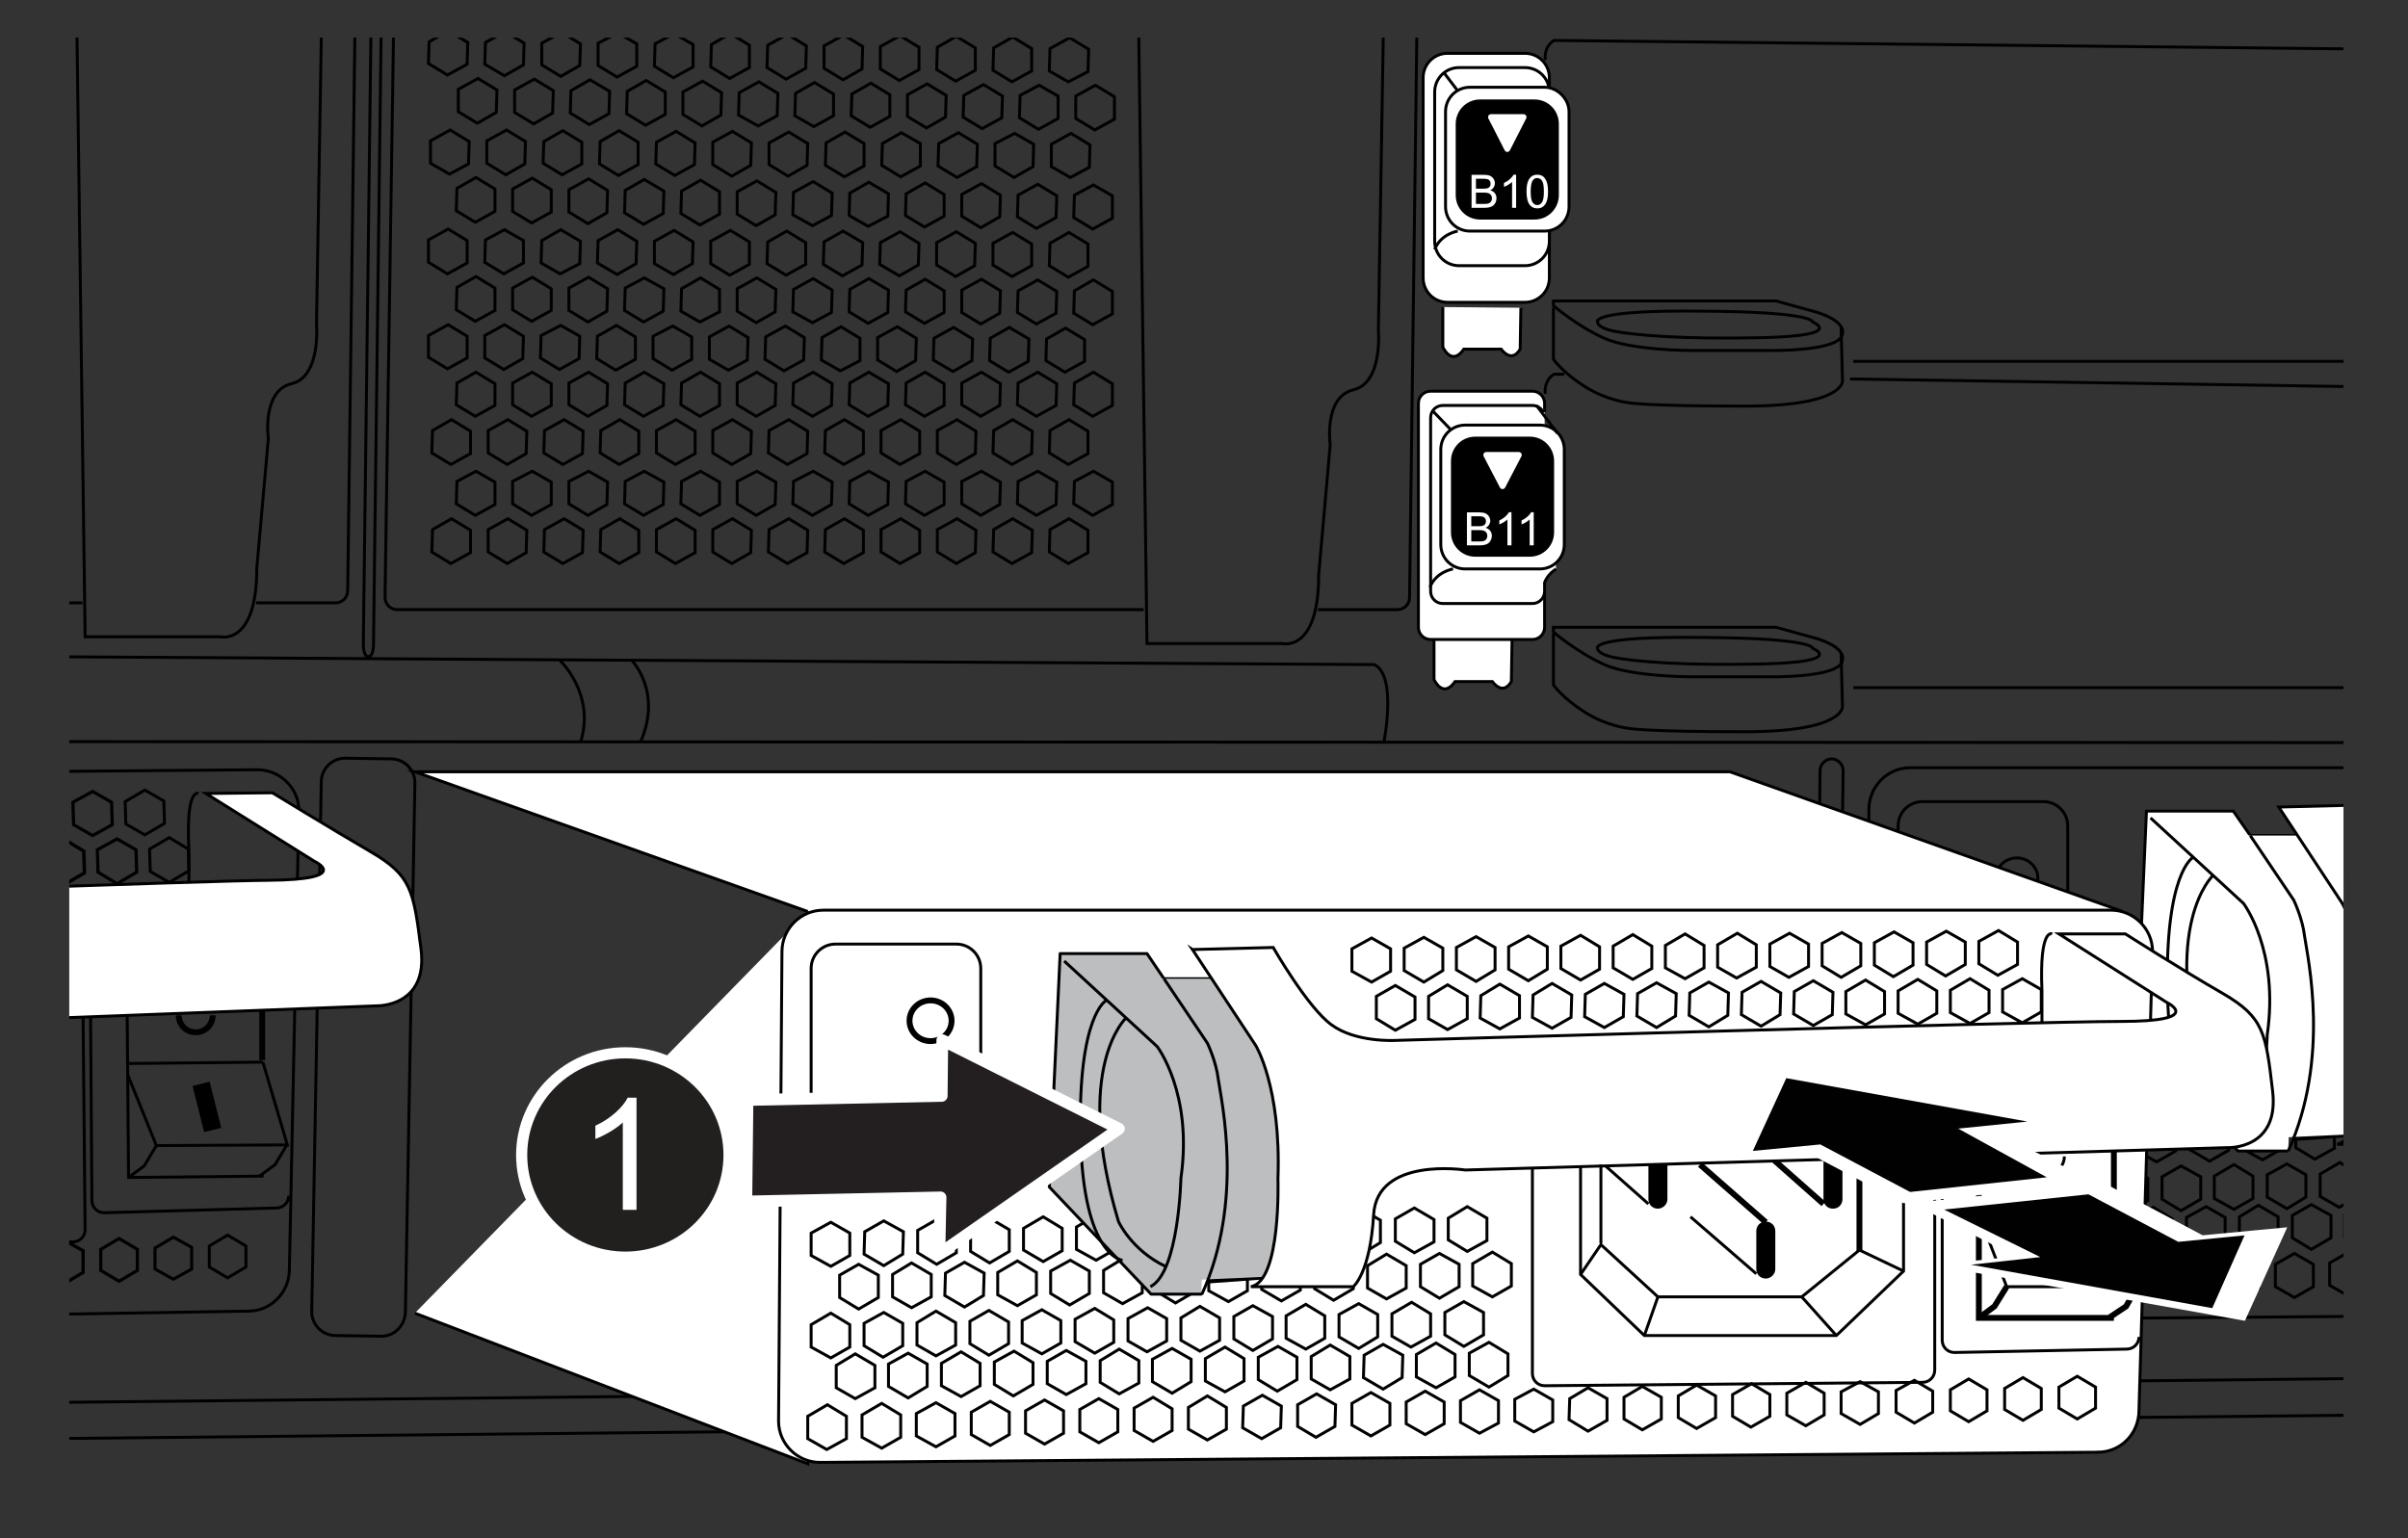 <?xml version="1.0" encoding="UTF-8"?><svg id="a" xmlns="http://www.w3.org/2000/svg" width="4.5in" height="2.875in" xmlns:xlink="http://www.w3.org/1999/xlink" viewBox="0 0 324 207"><rect x="0" y="0" width="324" height="207" fill="#333333" stroke="none"/><defs><clipPath id="b"><rect x="9.319" y="5.066" width="306" height="198.066" fill="none"/></clipPath></defs><g clip-path="url(#b)"><polygon points="264.34 155.441 261.784 156.901 259.137 155.441 259.137 152.428 261.784 150.876 264.34 152.428 264.34 155.441" fill="none" stroke="#000" stroke-miterlimit="10" stroke-width=".395"/><polygon points="268.905 150.784 271.461 152.245 271.461 155.258 268.905 156.81 266.258 155.258 266.258 152.245 268.905 150.784" fill="none" stroke="#000" stroke-miterlimit="10" stroke-width=".395"/><polygon points="276.026 150.602 278.582 152.154 278.582 155.167 275.935 156.627 273.378 155.167 273.378 152.154 276.026 150.602" fill="none" stroke="#000" stroke-miterlimit="10" stroke-width=".395"/><polygon points="283.056 150.511 285.703 152.063 285.703 154.984 283.056 156.536 280.499 154.984 280.499 151.971 283.056 150.511" fill="none" stroke="#000" stroke-miterlimit="10" stroke-width=".395"/><polygon points="290.177 150.419 292.824 151.88 292.733 154.893 290.177 156.353 287.529 154.893 287.62 151.88 290.177 150.419" fill="none" stroke="#000" stroke-miterlimit="10" stroke-width=".395"/><polygon points="297.298 150.237 299.854 151.789 299.854 154.801 297.298 156.262 294.65 154.71 294.65 151.697 297.298 150.237" fill="none" stroke="#000" stroke-miterlimit="10" stroke-width=".395"/><polygon points="304.419 150.145 306.975 151.606 306.975 154.619 304.419 156.08 301.771 154.619 301.771 151.606 304.419 150.145" fill="none" stroke="#000" stroke-miterlimit="10" stroke-width=".395"/><polygon points="311.448 149.963 314.096 151.515 314.096 154.528 311.448 155.988 308.892 154.436 308.892 151.515 311.448 149.963" fill="none" stroke="#000" stroke-miterlimit="10" stroke-width=".395"/><polygon points="318.569 149.872 321.217 151.332 321.217 154.345 318.569 155.897 316.013 154.345 316.013 151.332 318.569 149.872" fill="none" stroke="#000" stroke-miterlimit="10" stroke-width=".395"/><polygon points="260.597 149.78 257.95 151.241 255.393 149.78 255.393 146.768 257.95 145.216 260.597 146.768 260.597 149.78" fill="none" stroke="#000" stroke-miterlimit="10" stroke-width=".395"/><polygon points="265.071 145.033 267.718 146.585 267.718 149.598 265.071 151.058 262.514 149.598 262.514 146.585 265.071 145.033" fill="none" stroke="#000" stroke-miterlimit="10" stroke-width=".395"/><polygon points="272.283 144.85 274.839 146.402 274.839 149.415 272.283 150.876 269.635 149.415 269.635 146.402 272.283 144.85" fill="none" stroke="#000" stroke-miterlimit="10" stroke-width=".395"/><polygon points="279.404 144.759 281.96 146.22 281.96 149.232 279.404 150.693 276.756 149.232 276.756 146.22 279.404 144.759" fill="none" stroke="#000" stroke-miterlimit="10" stroke-width=".395"/><polygon points="286.525 144.576 289.172 146.037 289.081 149.05 286.525 150.602 283.877 149.05 283.969 146.037 286.525 144.576" fill="none" stroke="#000" stroke-miterlimit="10" stroke-width=".395"/><polygon points="293.646 144.394 296.293 145.855 296.293 148.867 293.646 150.419 291.09 148.867 291.09 145.855 293.646 144.394" fill="none" stroke="#000" stroke-miterlimit="10" stroke-width=".395"/><polygon points="300.858 144.211 303.414 145.763 303.414 148.685 300.767 150.237 298.211 148.685 298.211 145.672 300.858 144.211" fill="none" stroke="#000" stroke-miterlimit="10" stroke-width=".395"/><polygon points="307.979 144.029 310.535 145.581 310.535 148.593 307.979 150.054 305.332 148.502 305.332 145.581 307.979 144.029" fill="none" stroke="#000" stroke-miterlimit="10" stroke-width=".395"/><polygon points="315.1 143.846 317.656 145.398 317.656 148.411 315.1 149.872 312.453 148.411 312.453 145.398 315.1 143.846" fill="none" stroke="#000" stroke-miterlimit="10" stroke-width=".395"/><path d="M322.679,177.099l-66.099.527c-3.013,0-5.569-2.465-5.569-5.569l.456-63.176c0-3.013,2.465-5.569,5.569-5.569h65.751" fill="none" stroke="#000" stroke-miterlimit="10" stroke-width=".395"/><line x1="316.196" y1="152.61" x2="308.618" y2="153.158" fill="none" stroke="#000" stroke-miterlimit="10" stroke-width=".789"/><path d="M274.931,142.477h-16.25c-1.826,0-3.287-1.461-3.287-3.287v-28.027c0-1.826,1.461-3.287,3.287-3.287h16.25c1.826,0,3.287,1.461,3.287,3.287v28.027c0,1.826-1.552,3.287-3.287,3.287Z" fill="none" stroke="#000" stroke-miterlimit="10" stroke-width=".395"/><polygon points="260.049 174.339 257.493 175.891 254.846 174.339 254.937 171.326 257.493 169.865 260.141 171.326 260.049 174.339" fill="none" stroke="#000" stroke-miterlimit="10" stroke-width=".395"/><polygon points="264.797 169.683 267.444 171.235 267.353 174.156 264.797 175.708 262.241 174.156 262.241 171.143 264.797 169.683" fill="none" stroke="#000" stroke-miterlimit="10" stroke-width=".395"/><polygon points="272.1 169.5 274.748 171.052 274.748 173.973 272.1 175.525 269.544 173.973 269.544 170.961 272.1 169.5" fill="none" stroke="#000" stroke-miterlimit="10" stroke-width=".395"/><polygon points="279.404 169.317 282.051 170.869 282.051 173.791 279.404 175.343 276.848 173.791 276.848 170.869 279.404 169.317" fill="none" stroke="#000" stroke-miterlimit="10" stroke-width=".395"/><polygon points="286.799 169.226 289.355 170.687 289.355 173.699 286.708 175.16 284.151 173.608 284.151 170.687 286.799 169.226" fill="none" stroke="#000" stroke-miterlimit="10" stroke-width=".395"/><polygon points="294.102 169.043 296.659 170.504 296.659 173.517 294.011 174.978 291.455 173.426 291.455 170.504 294.102 169.043" fill="none" stroke="#000" stroke-miterlimit="10" stroke-width=".395"/><polygon points="301.406 168.861 303.962 170.322 303.962 173.334 301.406 174.795 298.758 173.334 298.85 170.322 301.406 168.861" fill="none" stroke="#000" stroke-miterlimit="10" stroke-width=".395"/><polygon points="308.71 168.678 311.266 170.139 311.266 173.152 308.71 174.612 306.153 173.152 306.153 170.139 308.71 168.678" fill="none" stroke="#000" stroke-miterlimit="10" stroke-width=".395"/><polygon points="316.013 168.496 318.569 169.956 318.569 172.969 316.013 174.43 313.457 172.969 313.457 169.956 316.013 168.496" fill="none" stroke="#000" stroke-miterlimit="10" stroke-width=".395"/><polygon points="263.884 167.491 261.236 169.043 258.68 167.491 258.68 164.479 261.328 163.018 263.884 164.57 263.884 167.491" fill="none" stroke="#000" stroke-miterlimit="10" stroke-width=".395"/><polygon points="268.357 162.927 271.005 164.387 271.005 167.4 268.357 168.861 265.801 167.4 265.801 164.387 268.357 162.927" fill="none" stroke="#000" stroke-miterlimit="10" stroke-width=".395"/><polygon points="275.478 162.744 278.126 164.296 278.126 167.309 275.478 168.77 272.922 167.218 272.922 164.205 275.478 162.744" fill="none" stroke="#000" stroke-miterlimit="10" stroke-width=".395"/><polygon points="282.599 162.653 285.156 164.114 285.156 167.126 282.599 168.587 279.952 167.126 279.952 164.114 282.599 162.653" fill="none" stroke="#000" stroke-miterlimit="10" stroke-width=".395"/><polygon points="289.72 162.47 292.277 164.022 292.277 167.035 289.72 168.496 287.073 166.944 287.073 164.022 289.72 162.47" fill="none" stroke="#000" stroke-miterlimit="10" stroke-width=".395"/><polygon points="296.841 162.379 299.397 163.84 299.397 166.852 296.75 168.404 294.194 166.852 294.194 163.84 296.841 162.379" fill="none" stroke="#000" stroke-miterlimit="10" stroke-width=".395"/><polygon points="303.871 162.196 306.518 163.748 306.518 166.761 303.871 168.222 301.315 166.761 301.315 163.748 303.871 162.196" fill="none" stroke="#000" stroke-miterlimit="10" stroke-width=".395"/><polygon points="310.992 162.105 313.639 163.566 313.639 166.578 310.992 168.13 308.436 166.578 308.436 163.566 310.992 162.105" fill="none" stroke="#000" stroke-miterlimit="10" stroke-width=".395"/><polygon points="318.113 161.922 320.669 163.474 320.669 166.487 318.113 167.948 315.465 166.487 315.465 163.474 318.113 161.922" fill="none" stroke="#000" stroke-miterlimit="10" stroke-width=".395"/><polygon points="260.597 162.014 257.95 163.566 255.393 162.014 255.393 159.001 257.95 157.54 260.597 159.001 260.597 162.014" fill="none" stroke="#000" stroke-miterlimit="10" stroke-width=".395"/><polygon points="265.071 157.449 267.718 158.91 267.627 161.922 265.071 163.383 262.423 161.922 262.514 158.91 265.071 157.449" fill="none" stroke="#000" stroke-miterlimit="10" stroke-width=".395"/><polygon points="272.192 157.266 274.748 158.818 274.748 161.831 272.192 163.292 269.544 161.74 269.544 158.727 272.192 157.266" fill="none" stroke="#000" stroke-miterlimit="10" stroke-width=".395"/><polygon points="279.313 157.175 281.869 158.636 281.869 161.649 279.221 163.109 276.665 161.649 276.665 158.636 279.313 157.175" fill="none" stroke="#000" stroke-miterlimit="10" stroke-width=".395"/><polygon points="286.342 156.993 288.99 158.545 288.99 161.557 286.342 163.018 283.786 161.466 283.786 158.545 286.342 156.993" fill="none" stroke="#000" stroke-miterlimit="10" stroke-width=".395"/><polygon points="293.463 156.901 296.111 158.362 296.111 161.375 293.463 162.927 290.907 161.375 290.907 158.362 293.463 156.901" fill="none" stroke="#000" stroke-miterlimit="10" stroke-width=".395"/><polygon points="300.584 156.719 303.141 158.271 303.141 161.283 300.584 162.744 297.937 161.283 297.937 158.271 300.584 156.719" fill="none" stroke="#000" stroke-miterlimit="10" stroke-width=".395"/><polygon points="307.705 156.627 310.262 158.088 310.262 161.101 307.705 162.653 305.058 161.101 305.058 158.088 307.705 156.627" fill="none" stroke="#000" stroke-miterlimit="10" stroke-width=".395"/><polygon points="314.826 156.445 317.383 157.997 317.383 161.01 314.735 162.47 312.179 161.01 312.179 157.997 314.826 156.445" fill="none" stroke="#000" stroke-miterlimit="10" stroke-width=".395"/><polyline points="307.888 154.893 301.132 154.893 287.438 140.559 288.807 109.154 300.493 109.154 302.775 112.441 309.166 112.441" fill="#fff" stroke="#000" stroke-miterlimit="10" stroke-width=".395"/><path d="M295.107,115.362s-3.834,1.917-3.469,18.259,5.66,16.707,5.66,16.707" fill="none" stroke="#000" stroke-miterlimit="10" stroke-width=".395"/><polygon points="300.584 112.441 312.453 112.441 319.117 125.222 322.952 138.551 319.665 153.158 317.2 152.61 307.066 153.067 306.61 127.048 300.584 112.441" fill="#fff"/><path d="M325.417,118.74c-3.195-2.282-7.851-10.408-7.851-10.408l-10.955.274,8.49,12.873s3.469,5.569,3.013,17.985c0,0,.456,13.786-3.652,14.516h7.518" fill="#fff" stroke="#000" stroke-miterlimit="10" stroke-width=".395"/><path d="M289.355,110.067l12.507,11.503s4.839,6.299,3.195,17.711c0,0-.274,12.69-4.108,14.607" fill="none" stroke="#000" stroke-miterlimit="10" stroke-width=".395"/><path d="M302.775,112.441l5.843,8.673s1.187,2.465,1.461,4.839c.456,3.104,3.469,16.433-2.191,28.94" fill="none" stroke="#000" stroke-miterlimit="10" stroke-width=".395"/><path d="M297.754,117.827s-7.212,6.665-1.004,27.388c0,0,1.735,3.834,6.299,6.025" fill="none" stroke="#000" stroke-miterlimit="10" stroke-width=".395"/><ellipse cx="271.37" cy="118.192" rx="2.83" ry="2.739" fill="none" stroke="#000" stroke-miterlimit="10" stroke-width=".395"/><ellipse cx="271.37" cy="132.069" rx="2.83" ry="2.739" fill="none" stroke="#000" stroke-miterlimit="10" stroke-width=".789"/><path d="M192.948,86.057v5.386s1.187,2.648,2.83.274h5.021s1.369,2.008,2.556,0l.091-5.569" fill="#fff" stroke="#000" stroke-miterlimit="10" stroke-width=".395"/><path d="M207.829,79.848v4.565c0,.913-.73,1.643-1.643,1.643h-13.694c-.913,0-1.643-.73-1.643-1.643v-30.127c0-.913.73-1.643,1.643-1.643h13.694c.913,0,1.643.73,1.643,1.643v1.187" fill="#fff" stroke="#000" stroke-miterlimit="10" stroke-width=".395"/><path d="M209.381,76.562c-.548.365-1.187.913-1.552,1.826v1.187c0,.913-.73,1.643-1.643,1.643h-12.051c-.913,0-1.643-.73-1.643-1.643v-23.371c0-.913.73-1.643,1.643-1.643h12.051c.639,0,1.187.365,1.461.913" fill="#fff" stroke="#000" stroke-miterlimit="10" stroke-width=".395"/><path d="M207.19,57.207h-10.042c-1.826,0-3.287,1.461-3.287,3.287v12.781c0,1.826,1.461,3.287,3.287,3.287h10.042c1.826,0,3.287-1.461,3.287-3.287v-12.781c0-1.826-1.461-3.287-3.287-3.287Z" fill="#fff" stroke="#000" stroke-miterlimit="10" stroke-width=".395"/><line x1="192.765" y1="55.29" x2="195.23" y2="57.846" fill="none" stroke="#000" stroke-miterlimit="10" stroke-width=".395"/><path d="M195.504,76.562s-2.282.365-3.104,2.465" fill="#fff" stroke="#000" stroke-miterlimit="10" stroke-width=".395"/><path d="M205.82,58.759h-7.304c-1.826,0-3.287,1.461-3.287,3.287v9.586c0,1.826,1.461,3.287,3.287,3.287h7.304c1.826,0,3.287-1.461,3.287-3.287v-9.586c0-1.826-1.461-3.287-3.287-3.287Z"/><polygon points="199.978 61.224 204.36 61.224 202.169 65.424 199.978 61.224" fill="#fff" stroke="#fff" stroke-linecap="round" stroke-linejoin="round" stroke-width=".789"/><g isolation="isolate"><path d="M197.376,73.388v-4.442h1.667c.339,0,.611.045.816.135s.366.228.481.415c.116.187.175.382.175.586,0,.19-.052.369-.154.536-.104.168-.259.303-.467.406.269.079.475.213.619.403s.217.414.217.673c0,.208-.044.401-.132.58s-.196.316-.325.414c-.13.097-.292.17-.486.22-.195.049-.435.074-.717.074h-1.694ZM197.964,70.813h.961c.261,0,.447-.017.561-.051.149-.044.262-.118.338-.221.075-.103.113-.232.113-.388,0-.147-.035-.277-.105-.389-.071-.112-.172-.189-.304-.23-.131-.041-.356-.062-.676-.062h-.888v1.342ZM197.964,72.864h1.106c.189,0,.323-.007.399-.021.136-.024.249-.064.34-.121s.166-.139.225-.247.088-.233.088-.374c0-.166-.043-.31-.128-.432-.085-.122-.202-.208-.353-.257s-.367-.074-.65-.074h-1.027v1.527Z" fill="#fff"/><path d="M203.372,73.388h-.545v-3.476c-.132.125-.304.25-.517.376-.213.125-.404.219-.574.282v-.527c.305-.144.571-.317.8-.521s.39-.402.485-.594h.351v4.46Z" fill="#fff"/><path d="M206.364,73.388h-.545v-3.476c-.132.125-.304.25-.517.376-.213.125-.404.219-.574.282v-.527c.305-.144.571-.317.8-.521s.39-.402.485-.594h.351v4.46Z" fill="#fff"/></g><line x1="320.76" y1="185.476" x2="1.936" y2="188.783" fill="none" stroke="#000" stroke-miterlimit="10" stroke-width=".395"/><line x1="320.76" y1="99.933" x2="-3" y2="99.796" fill="none" stroke="#000" stroke-miterlimit="10" stroke-width=".395"/><line x1="320.76" y1="190.406" x2=".705" y2="193.658" fill="none" stroke="#000" stroke-miterlimit="10" stroke-width=".395"/><path d="M51.167,179.816l-6.025-.091c-1.826,0-3.287-1.552-3.195-3.378l1.278-71.119c0-1.826,1.552-3.287,3.378-3.195l6.025.091c1.826,0,3.287,1.552,3.195,3.378l-1.278,71.119c-.091,1.826-1.552,3.287-3.378,3.195Z" fill="none" stroke="#000" stroke-miterlimit="10" stroke-width=".395"/><line x1="320.76" y1="92.538" x2="249.368" y2="92.538" fill="none" stroke="#000" stroke-miterlimit="10" stroke-width=".395"/><path d="M209.107,84.413h29.853l5.295,1.461s2.739.73,3.469,2.008c.274.365.274.822.091,1.278-1.004,2.1-9.951,1.917-9.951,1.917h-10.408s-7.943,0-11.594-1.643-6.847-4.382-6.847-4.382v-.639h.091Z" fill="none" stroke="#000" stroke-miterlimit="10" stroke-width=".395"/><path d="M247.725,87.882l.183,7.212s.274,3.378-13.146,3.378c-13.512,0-15.611-.456-15.611-.456,0,0-2.921-.274-5.934-2.191s-4.2-3.652-4.2-3.652v-6.938" fill="none" stroke="#000" stroke-miterlimit="10" stroke-width=".395"/><path d="M214.95,87.243s-1.187-1.643,14.059-1.461c15.246.091,14.881,1.461,14.881,1.461,0,0,4.565,1.826-6.573,2.1-11.138.274-17.437-.365-19.902-.822-2.556-.456-2.465-1.278-2.465-1.278Z" fill="none" stroke="#000" stroke-miterlimit="10" stroke-width=".395"/><line x1="320.76" y1="48.626" x2="249.368" y2="48.626" fill="none" stroke="#000" stroke-miterlimit="10" stroke-width=".395"/><path d="M209.107,40.5h29.853l5.295,1.461s2.739.73,3.469,2.008c.274.365.274.822.091,1.278-1.004,2.1-9.951,1.917-9.951,1.917h-10.408s-7.943,0-11.594-1.643-6.847-4.382-6.847-4.382v-.639h.091Z" fill="none" stroke="#000" stroke-miterlimit="10" stroke-width=".395"/><path d="M247.725,44.061l.183,7.212s.274,3.378-13.146,3.378c-13.512,0-15.611-.456-15.611-.456,0,0-2.921-.274-5.934-2.191s-4.2-3.652-4.2-3.652v-6.938" fill="none" stroke="#000" stroke-miterlimit="10" stroke-width=".395"/><path d="M214.95,43.331s-1.187-1.643,14.059-1.461c15.246.091,14.881,1.461,14.881,1.461,0,0,4.565,1.826-6.573,2.1-11.138.274-17.437-.365-19.902-.822-2.556-.456-2.465-1.278-2.465-1.278Z" fill="none" stroke="#000" stroke-miterlimit="10" stroke-width=".395"/><path d="M320.76,6.63l-111.653-1.187s-1.369.639-1.187,2.648" fill="none" stroke="#000" stroke-miterlimit="10" stroke-width=".395"/><path d="M247.725-6.699l.183,7.212s.274,3.378-13.146,3.287c-13.512,0-15.611-.456-15.611-.456,0,0-2.921-.274-5.934-2.191" fill="none" stroke="#000" stroke-miterlimit="10" stroke-width=".395"/><path d="M210.476,50.36h-1.369s-1.369.639-1.187,2.648" fill="none" stroke="#000" stroke-miterlimit="10" stroke-width=".395"/><line x1="320.76" y1="52.095" x2="248.912" y2="50.999" fill="none" stroke="#000" stroke-miterlimit="10" stroke-width=".395"/><path d="M245.534,175.434h0c-.822,0-1.552-.73-1.552-1.552l.913-70.206c0-.822.73-1.552,1.552-1.552h0c.822,0,1.552.73,1.552,1.552l-.913,70.206c0,.822-.73,1.552-1.552,1.552Z" fill="none" stroke="#000" stroke-miterlimit="10" stroke-width=".395"/><polyline points="17.205 144.668 21.04 154.162 38.66 154.071 35.373 142.933" fill="none" stroke="#000" stroke-miterlimit="10" stroke-width=".395"/><path d="M1.634,103.863l33.009-.278c3.013,0,5.569,2.465,5.569,5.478l-1.278,61.807c0,3.013-2.465,5.569-5.478,5.569l-30.276.498" fill="none" stroke="#000" stroke-miterlimit="10" stroke-width=".395"/><path d="M26.7,106.78s-1.735-.913-1.278,7.669v4.291" fill="none" stroke="#000" stroke-miterlimit="10" stroke-width=".395"/><path d="M5.024,167.212l4.786-.086c.913,0,1.643-.73,1.643-1.643l-.274-28.667" fill="none" stroke="#000" stroke-miterlimit="10" stroke-width=".395"/><path d="M12.184,136.816l.183,24.741c0,.913.73,1.643,1.643,1.643l23.189-.639c.913,0,1.643-.73,1.643-1.643" fill="none" stroke="#000" stroke-miterlimit="10" stroke-width=".395"/><polygon points="8.715 166.944 11.18 168.313 11.18 171.235 8.715 172.695 6.25 171.235 6.25 168.404 8.715 166.944" fill="none" stroke="#000" stroke-miterlimit="10" stroke-width=".446"/><polygon points="16.019 166.67 18.484 168.13 18.484 170.961 16.019 172.421 13.554 170.961 13.554 168.13 16.019 166.67" fill="none" stroke="#000" stroke-miterlimit="10" stroke-width=".429"/><polygon points="23.322 166.487 25.787 167.857 25.787 170.778 23.322 172.147 20.857 170.778 20.857 167.948 23.322 166.487" fill="none" stroke="#000" stroke-miterlimit="10" stroke-width=".412"/><polygon points="33.091 170.504 30.626 171.965 28.161 170.504 28.161 167.674 30.626 166.213 33.091 167.674 33.091 170.504" fill="none" stroke="#000" stroke-miterlimit="10" stroke-width=".395"/><polygon points="8.715 112.988 11.271 114.54 11.363 117.462 8.715 119.014 6.159 117.553 6.067 114.54 8.715 112.988" fill="none" stroke="#000" stroke-miterlimit="10" stroke-width=".46"/><polygon points="15.745 112.897 18.301 114.358 18.392 117.371 15.745 118.923 13.188 117.371 13.097 114.358 15.745 112.897" fill="none" stroke="#000" stroke-miterlimit="10" stroke-width=".428"/><polygon points="25.422 117.188 22.774 118.74 20.218 117.279 20.127 114.267 22.774 112.715 25.331 114.267 25.422 117.188" fill="none" stroke="#000" stroke-miterlimit="10" stroke-width=".395"/><polygon points="5.428 106.598 7.985 108.059 8.076 111.071 5.428 112.623 2.872 111.163 2.781 108.15 5.428 106.598" fill="none" stroke="#000" stroke-miterlimit="10" stroke-width=".46"/><polygon points="12.458 106.507 15.014 107.967 15.106 110.98 12.458 112.441 9.902 110.98 9.811 107.967 12.458 106.507" fill="none" stroke="#000" stroke-miterlimit="10" stroke-width=".428"/><polygon points="22.135 110.797 19.488 112.349 16.932 110.889 16.84 107.876 19.488 106.324 22.044 107.785 22.135 110.797" fill="none" stroke="#000" stroke-miterlimit="10" stroke-width=".395"/><line x1="35.282" y1="142.659" x2="35.282" y2="135.903" fill="none" stroke="#000" stroke-miterlimit="10" stroke-width=".789"/><polyline points="17.114 136.634 17.297 158.453 35.464 158.271" fill="none" stroke="#000" stroke-miterlimit="10" stroke-width=".395"/><line x1="17.205" y1="143.116" x2="35.373" y2="142.933" fill="none" stroke="#000" stroke-miterlimit="10" stroke-width=".395"/><polyline points="21.04 154.162 19.397 156.901 17.297 158.453" fill="none" stroke="#000" stroke-miterlimit="10" stroke-width=".395"/><polyline points="38.66 153.98 37.016 156.719 34.917 158.271" fill="none" stroke="#000" stroke-miterlimit="10" stroke-width=".395"/><line x1="27.065" y1="145.855" x2="28.617" y2="152.063" fill="none" stroke="#000" stroke-miterlimit="10" stroke-width="2.368"/><path d="M-1.057,137.334l51.767-1.979s6.938.183,5.934-7.669c-1.004-7.851-1.278-9.86-6.756-13.055-5.478-3.195-13.238-7.943-13.238-7.943l-8.947.091,14.607,9.129s5.295,2.465-6.208,2.556c-4.478.036-20.274.555-37.897,1.177l.737,17.691Z" fill="#fff" stroke="#000" stroke-miterlimit="10" stroke-width=".395"/><path d="M28.617,136.634c0,1.278-1.004,2.282-2.282,2.282s-2.282-1.004-2.282-2.282" fill="none" stroke="#000" stroke-miterlimit="10" stroke-width=".789"/><path d="M51.331.303l-1.077,86.393c0,.913-.274,1.643-.548,1.643h-.274c-.274,0-.548-.73-.548-1.643L49.964.114" fill="none" stroke="#000" stroke-miterlimit="10" stroke-width=".395"/><path d="M2.874,81.127h8.215" fill="none" stroke="#000" stroke-miterlimit="10" stroke-width=".395"/><path d="M34.46,81.127h10.681c.913,0,1.643-.73,1.643-1.643L47.807.241" fill="none" stroke="#000" stroke-miterlimit="10" stroke-width=".395"/><path d="M10.275-1.405l1.179,87.097h18.168s4.93,1.278,4.93-9.221l1.552-17.437s-.913-6.391,3.104-7.395c4.017-.913,3.378-8.034,3.378-8.034l.739-44.211" fill="none" stroke="#000" stroke-miterlimit="10" stroke-width=".395"/><polygon points="8.167 66.976 5.611 68.437 3.055 66.885 3.055 63.872 5.702 62.411 8.259 63.963 8.167 66.976" fill="none" stroke="#000" stroke-miterlimit="10" stroke-width=".395"/><polygon points="8.167 53.647 5.611 55.108 3.055 53.556 3.055 50.634 5.702 49.173 8.259 50.725 8.167 53.647" fill="none" stroke="#000" stroke-miterlimit="10" stroke-width=".395"/><polygon points="8.167 41.322 5.611 42.783 3.055 41.231 3.055 38.218 5.702 36.757 8.259 38.309 8.167 41.322" fill="none" stroke="#000" stroke-miterlimit="10" stroke-width=".395"/><polygon points="8.167 28.45 5.611 29.91 3.055 28.358 3.055 25.346 5.702 23.885 8.259 25.437 8.167 28.45" fill="none" stroke="#000" stroke-miterlimit="10" stroke-width=".395"/><polygon points="8.441 15.121 5.885 16.581 3.237 15.029 3.329 12.016 5.976 10.556 8.532 12.108 8.441 15.121" fill="none" stroke="#000" stroke-miterlimit="10" stroke-width=".395"/><polygon points="8.715 2.248 6.067 3.709 3.511 2.157 3.603 -.856 6.159 -2.317 8.715 -.765 8.715 2.248" fill="none" stroke="#000" stroke-miterlimit="10" stroke-width=".395"/><path d="M53.013.236l-1.207,80.16c0,.913.73,1.643,1.643,1.643h100.424" fill="none" stroke="#000" stroke-miterlimit="10" stroke-width=".395"/><path d="M177.336,82.04h10.681c.913,0,1.643-.73,1.643-1.643L190.694.341" fill="none" stroke="#000" stroke-miterlimit="10" stroke-width=".395"/><path d="M153.163.375l1.168,86.229h18.168s4.93,1.278,4.93-9.221l1.552-17.529s-.913-6.391,3.104-7.395c4.017-.913,3.378-8.034,3.378-8.034l.739-44.208" fill="none" stroke="#000" stroke-miterlimit="10" stroke-width=".395"/><polygon points="63.309 74.371 60.662 75.832 58.105 74.28 58.197 71.267 60.753 69.806 63.309 71.358 63.309 74.371" fill="none" stroke="#000" stroke-miterlimit="10" stroke-width=".395"/><polygon points="68.331 69.806 70.887 71.358 70.795 74.371 68.239 75.832 65.683 74.28 65.683 71.267 68.331 69.806" fill="none" stroke="#000" stroke-miterlimit="10" stroke-width=".395"/><polygon points="75.908 69.806 78.464 71.358 78.373 74.371 75.725 75.832 73.169 74.28 73.26 71.267 75.908 69.806" fill="none" stroke="#000" stroke-miterlimit="10" stroke-width=".395"/><polygon points="83.394 69.806 85.95 71.358 85.95 74.371 83.303 75.832 80.747 74.28 80.838 71.267 83.394 69.806" fill="none" stroke="#000" stroke-miterlimit="10" stroke-width=".395"/><polygon points="90.972 69.806 93.528 71.358 93.528 74.371 90.88 75.832 88.324 74.28 88.324 71.267 90.972 69.806" fill="none" stroke="#000" stroke-miterlimit="10" stroke-width=".395"/><polygon points="98.549 69.806 101.105 71.358 101.014 74.371 98.458 75.832 95.902 74.28 95.902 71.267 98.549 69.806" fill="none" stroke="#000" stroke-miterlimit="10" stroke-width=".395"/><polygon points="106.127 69.806 108.683 71.358 108.591 74.371 105.944 75.832 103.388 74.28 103.479 71.267 106.127 69.806" fill="none" stroke="#000" stroke-miterlimit="10" stroke-width=".395"/><polygon points="113.613 69.806 116.169 71.358 116.169 74.371 113.521 75.832 110.965 74.28 111.056 71.267 113.613 69.806" fill="none" stroke="#000" stroke-miterlimit="10" stroke-width=".395"/><polygon points="121.19 69.806 123.746 71.358 123.746 74.371 121.099 75.832 118.543 74.28 118.543 71.267 121.19 69.806" fill="none" stroke="#000" stroke-miterlimit="10" stroke-width=".395"/><polygon points="128.768 69.806 131.324 71.358 131.233 74.371 128.676 75.832 126.12 74.28 126.12 71.267 128.768 69.806" fill="none" stroke="#000" stroke-miterlimit="10" stroke-width=".395"/><polygon points="136.254 69.806 138.901 71.358 138.81 74.371 136.163 75.832 133.606 74.28 133.698 71.267 136.254 69.806" fill="none" stroke="#000" stroke-miterlimit="10" stroke-width=".395"/><polygon points="146.388 74.371 143.74 75.832 141.184 74.28 141.275 71.267 143.831 69.806 146.388 71.358 146.388 74.371" fill="none" stroke="#000" stroke-miterlimit="10" stroke-width=".395"/><polygon points="66.596 67.889 63.948 69.35 61.392 67.798 61.483 64.785 64.04 63.415 66.596 64.876 66.596 67.889" fill="none" stroke="#000" stroke-miterlimit="10" stroke-width=".395"/><polygon points="71.617 63.415 74.173 64.876 74.173 67.889 71.526 69.35 68.97 67.798 68.97 64.785 71.617 63.415" fill="none" stroke="#000" stroke-miterlimit="10" stroke-width=".395"/><polygon points="79.195 63.415 81.751 64.876 81.66 67.889 79.103 69.35 76.547 67.798 76.547 64.785 79.195 63.415" fill="none" stroke="#000" stroke-miterlimit="10" stroke-width=".395"/><polygon points="86.681 63.415 89.328 64.876 89.237 67.889 86.589 69.35 84.033 67.798 84.124 64.785 86.681 63.415" fill="none" stroke="#000" stroke-miterlimit="10" stroke-width=".395"/><polygon points="94.258 63.415 96.814 64.876 96.814 67.889 94.167 69.35 91.611 67.798 91.702 64.785 94.258 63.415" fill="none" stroke="#000" stroke-miterlimit="10" stroke-width=".395"/><polygon points="101.836 63.415 104.392 64.876 104.301 67.889 101.744 69.35 99.188 67.798 99.188 64.785 101.836 63.415" fill="none" stroke="#000" stroke-miterlimit="10" stroke-width=".395"/><polygon points="109.413 63.415 111.969 64.876 111.878 67.889 109.322 69.35 106.674 67.798 106.766 64.785 109.413 63.415" fill="none" stroke="#000" stroke-miterlimit="10" stroke-width=".395"/><polygon points="116.899 63.415 119.547 64.876 119.456 67.889 116.808 69.35 114.252 67.798 114.343 64.785 116.899 63.415" fill="none" stroke="#000" stroke-miterlimit="10" stroke-width=".395"/><polygon points="124.477 63.415 127.033 64.876 127.033 67.889 124.385 69.35 121.829 67.798 121.921 64.785 124.477 63.415" fill="none" stroke="#000" stroke-miterlimit="10" stroke-width=".395"/><polygon points="132.054 63.415 134.61 64.876 134.519 67.889 131.963 69.35 129.407 67.798 129.407 64.785 132.054 63.415" fill="none" stroke="#000" stroke-miterlimit="10" stroke-width=".395"/><polygon points="139.632 63.415 142.188 64.876 142.097 67.889 139.449 69.35 136.893 67.798 136.984 64.785 139.632 63.415" fill="none" stroke="#000" stroke-miterlimit="10" stroke-width=".395"/><polygon points="149.674 67.889 147.027 69.35 144.47 67.798 144.562 64.785 147.118 63.415 149.674 64.876 149.674 67.889" fill="none" stroke="#000" stroke-miterlimit="10" stroke-width=".395"/><polygon points="63.309 61.042 60.662 62.502 58.105 60.95 58.197 57.938 60.753 56.477 63.309 58.029 63.309 61.042" fill="none" stroke="#000" stroke-miterlimit="10" stroke-width=".395"/><polygon points="68.331 56.477 70.887 58.029 70.795 61.042 68.239 62.502 65.683 60.95 65.683 57.938 68.331 56.477" fill="none" stroke="#000" stroke-miterlimit="10" stroke-width=".395"/><polygon points="75.908 56.477 78.464 58.029 78.373 61.042 75.725 62.502 73.169 60.95 73.26 57.938 75.908 56.477" fill="none" stroke="#000" stroke-miterlimit="10" stroke-width=".395"/><polygon points="83.394 56.477 85.95 58.029 85.95 61.042 83.303 62.502 80.747 60.95 80.838 57.938 83.394 56.477" fill="none" stroke="#000" stroke-miterlimit="10" stroke-width=".395"/><polygon points="90.972 56.477 93.528 58.029 93.528 61.042 90.88 62.502 88.324 60.95 88.324 57.938 90.972 56.477" fill="none" stroke="#000" stroke-miterlimit="10" stroke-width=".395"/><polygon points="98.549 56.477 101.105 58.029 101.014 61.042 98.458 62.502 95.902 60.95 95.902 57.938 98.549 56.477" fill="none" stroke="#000" stroke-miterlimit="10" stroke-width=".395"/><polygon points="106.127 56.477 108.683 58.029 108.591 61.042 105.944 62.502 103.388 60.95 103.479 57.938 106.127 56.477" fill="none" stroke="#000" stroke-miterlimit="10" stroke-width=".395"/><polygon points="113.613 56.477 116.169 58.029 116.169 61.042 113.521 62.502 110.965 60.95 111.056 57.938 113.613 56.477" fill="none" stroke="#000" stroke-miterlimit="10" stroke-width=".395"/><polygon points="121.19 56.477 123.746 58.029 123.746 61.042 121.099 62.502 118.543 60.95 118.543 57.938 121.19 56.477" fill="none" stroke="#000" stroke-miterlimit="10" stroke-width=".395"/><polygon points="128.768 56.477 131.324 58.029 131.233 61.042 128.676 62.502 126.12 60.95 126.12 57.938 128.768 56.477" fill="none" stroke="#000" stroke-miterlimit="10" stroke-width=".395"/><polygon points="136.254 56.477 138.901 58.029 138.81 61.042 136.163 62.502 133.606 60.95 133.698 57.938 136.254 56.477" fill="none" stroke="#000" stroke-miterlimit="10" stroke-width=".395"/><polygon points="146.388 61.042 143.74 62.502 141.184 60.95 141.275 57.938 143.831 56.477 146.388 58.029 146.388 61.042" fill="none" stroke="#000" stroke-miterlimit="10" stroke-width=".395"/><polygon points="66.596 54.56 63.948 56.021 61.392 54.469 61.483 51.547 64.04 50.086 66.596 51.638 66.596 54.56" fill="none" stroke="#000" stroke-miterlimit="10" stroke-width=".395"/><polygon points="71.617 50.086 74.173 51.638 74.173 54.56 71.526 56.021 68.97 54.469 68.97 51.547 71.617 50.086" fill="none" stroke="#000" stroke-miterlimit="10" stroke-width=".395"/><polygon points="79.195 50.086 81.751 51.638 81.66 54.56 79.103 56.021 76.547 54.469 76.547 51.547 79.195 50.086" fill="none" stroke="#000" stroke-miterlimit="10" stroke-width=".395"/><polygon points="86.681 50.086 89.328 51.638 89.237 54.56 86.589 56.021 84.033 54.469 84.124 51.547 86.681 50.086" fill="none" stroke="#000" stroke-miterlimit="10" stroke-width=".395"/><polygon points="94.258 50.086 96.814 51.638 96.814 54.56 94.167 56.021 91.611 54.469 91.702 51.547 94.258 50.086" fill="none" stroke="#000" stroke-miterlimit="10" stroke-width=".395"/><polygon points="101.836 50.086 104.392 51.638 104.301 54.56 101.744 56.021 99.188 54.469 99.188 51.547 101.836 50.086" fill="none" stroke="#000" stroke-miterlimit="10" stroke-width=".395"/><polygon points="109.413 50.086 111.969 51.638 111.878 54.56 109.322 56.021 106.674 54.469 106.766 51.547 109.413 50.086" fill="none" stroke="#000" stroke-miterlimit="10" stroke-width=".395"/><polygon points="116.899 50.086 119.547 51.638 119.456 54.56 116.808 56.021 114.252 54.469 114.343 51.547 116.899 50.086" fill="none" stroke="#000" stroke-miterlimit="10" stroke-width=".395"/><polygon points="124.477 50.086 127.033 51.638 127.033 54.56 124.385 56.021 121.829 54.469 121.921 51.547 124.477 50.086" fill="none" stroke="#000" stroke-miterlimit="10" stroke-width=".395"/><polygon points="132.054 50.086 134.61 51.638 134.519 54.56 131.963 56.021 129.407 54.469 129.407 51.547 132.054 50.086" fill="none" stroke="#000" stroke-miterlimit="10" stroke-width=".395"/><polygon points="139.632 50.086 142.188 51.638 142.097 54.56 139.449 56.021 136.893 54.469 136.984 51.547 139.632 50.086" fill="none" stroke="#000" stroke-miterlimit="10" stroke-width=".395"/><polygon points="149.674 54.56 147.027 56.021 144.47 54.469 144.562 51.547 147.118 50.086 149.674 51.638 149.674 54.56" fill="none" stroke="#000" stroke-miterlimit="10" stroke-width=".395"/><polygon points="62.853 48.169 60.205 49.63 57.649 48.078 57.649 45.156 60.297 43.696 62.853 45.248 62.853 48.169" fill="none" stroke="#000" stroke-miterlimit="10" stroke-width=".395"/><polygon points="67.874 43.696 70.43 45.248 70.339 48.261 67.783 49.721 65.226 48.169 65.226 45.156 67.874 43.696" fill="none" stroke="#000" stroke-miterlimit="10" stroke-width=".395"/><polygon points="75.451 43.787 78.008 45.248 77.916 48.261 75.269 49.721 72.713 48.169 72.804 45.156 75.451 43.787" fill="none" stroke="#000" stroke-miterlimit="10" stroke-width=".395"/><polygon points="82.938 43.787 85.494 45.339 85.494 48.352 82.846 49.813 80.29 48.261 80.381 45.248 82.938 43.787" fill="none" stroke="#000" stroke-miterlimit="10" stroke-width=".395"/><polygon points="90.515 43.878 93.071 45.339 93.071 48.352 90.424 49.813 87.868 48.261 87.868 45.248 90.515 43.878" fill="none" stroke="#000" stroke-miterlimit="10" stroke-width=".395"/><polygon points="98.093 43.878 100.649 45.43 100.558 48.443 98.001 49.813 95.445 48.352 95.445 45.339 98.093 43.878" fill="none" stroke="#000" stroke-miterlimit="10" stroke-width=".395"/><polygon points="105.67 43.878 108.226 45.43 108.135 48.443 105.487 49.904 102.931 48.352 103.023 45.339 105.67 43.878" fill="none" stroke="#000" stroke-miterlimit="10" stroke-width=".395"/><polygon points="113.156 43.97 115.712 45.522 115.712 48.534 113.065 49.904 110.509 48.443 110.6 45.43 113.156 43.97" fill="none" stroke="#000" stroke-miterlimit="10" stroke-width=".395"/><polygon points="120.734 43.97 123.29 45.522 123.199 48.534 120.642 49.995 118.086 48.443 118.086 45.43 120.734 43.97" fill="none" stroke="#000" stroke-miterlimit="10" stroke-width=".395"/><polygon points="128.311 44.061 130.867 45.613 130.776 48.534 128.22 49.995 125.572 48.443 125.664 45.522 128.311 44.061" fill="none" stroke="#000" stroke-miterlimit="10" stroke-width=".395"/><polygon points="135.797 44.061 138.445 45.613 138.354 48.626 135.706 50.086 133.15 48.534 133.241 45.522 135.797 44.061" fill="none" stroke="#000" stroke-miterlimit="10" stroke-width=".395"/><polygon points="145.931 48.626 143.283 50.086 140.727 48.534 140.819 45.613 143.375 44.152 145.931 45.704 145.931 48.626" fill="none" stroke="#000" stroke-miterlimit="10" stroke-width=".395"/><polygon points="66.596 41.779 63.948 43.239 61.392 41.687 61.483 38.675 64.04 37.214 66.596 38.766 66.596 41.779" fill="none" stroke="#000" stroke-miterlimit="10" stroke-width=".395"/><polygon points="71.617 37.305 74.173 38.857 74.173 41.779 71.526 43.239 68.97 41.687 68.97 38.766 71.617 37.305" fill="none" stroke="#000" stroke-miterlimit="10" stroke-width=".395"/><polygon points="79.195 37.305 81.751 38.857 81.66 41.87 79.103 43.331 76.547 41.779 76.547 38.766 79.195 37.305" fill="none" stroke="#000" stroke-miterlimit="10" stroke-width=".395"/><polygon points="86.681 37.396 89.328 38.857 89.237 41.87 86.589 43.331 84.033 41.779 84.124 38.766 86.681 37.396" fill="none" stroke="#000" stroke-miterlimit="10" stroke-width=".395"/><polygon points="94.258 37.396 96.814 38.948 96.814 41.961 94.167 43.331 91.611 41.87 91.702 38.857 94.258 37.396" fill="none" stroke="#000" stroke-miterlimit="10" stroke-width=".395"/><polygon points="101.836 37.396 104.392 38.948 104.301 41.961 101.744 43.422 99.188 41.87 99.188 38.857 101.836 37.396" fill="none" stroke="#000" stroke-miterlimit="10" stroke-width=".395"/><polygon points="109.413 37.488 111.969 39.04 111.878 42.052 109.322 43.422 106.674 41.961 106.766 38.948 109.413 37.488" fill="none" stroke="#000" stroke-miterlimit="10" stroke-width=".395"/><polygon points="116.899 37.488 119.547 39.04 119.456 42.052 116.808 43.513 114.252 41.961 114.343 38.948 116.899 37.488" fill="none" stroke="#000" stroke-miterlimit="10" stroke-width=".395"/><polygon points="124.477 37.579 127.033 39.131 127.033 42.052 124.385 43.513 121.829 41.961 121.921 39.04 124.477 37.579" fill="none" stroke="#000" stroke-miterlimit="10" stroke-width=".395"/><polygon points="132.054 37.579 134.61 39.131 134.519 42.144 131.963 43.604 129.407 42.052 129.407 39.04 132.054 37.579" fill="none" stroke="#000" stroke-miterlimit="10" stroke-width=".395"/><polygon points="139.632 37.67 142.188 39.222 142.097 42.144 139.449 43.604 136.893 42.052 136.984 39.131 139.632 37.67" fill="none" stroke="#000" stroke-miterlimit="10" stroke-width=".395"/><polygon points="149.674 42.235 147.027 43.696 144.47 42.144 144.562 39.131 147.118 37.67 149.674 39.222 149.674 42.235" fill="none" stroke="#000" stroke-miterlimit="10" stroke-width=".395"/><polygon points="62.853 35.388 60.205 36.849 57.649 35.297 57.649 32.284 60.297 30.823 62.853 32.375 62.853 35.388" fill="none" stroke="#000" stroke-miterlimit="10" stroke-width=".395"/><polygon points="67.874 30.915 70.43 32.375 70.43 35.388 67.783 36.849 65.226 35.297 65.318 32.284 67.874 30.915" fill="none" stroke="#000" stroke-miterlimit="10" stroke-width=".395"/><polygon points="75.451 30.915 78.099 32.467 78.008 35.479 75.36 36.849 72.804 35.388 72.895 32.375 75.451 30.915" fill="none" stroke="#000" stroke-miterlimit="10" stroke-width=".395"/><polygon points="83.12 30.915 85.677 32.467 85.585 35.479 83.029 36.94 80.381 35.388 80.473 32.375 83.12 30.915" fill="none" stroke="#000" stroke-miterlimit="10" stroke-width=".395"/><polygon points="90.698 31.006 93.254 32.558 93.163 35.479 90.606 36.94 88.05 35.479 88.05 32.467 90.698 31.006" fill="none" stroke="#000" stroke-miterlimit="10" stroke-width=".395"/><polygon points="98.275 31.006 100.831 32.558 100.831 35.571 98.184 37.031 95.628 35.479 95.628 32.467 98.275 31.006" fill="none" stroke="#000" stroke-miterlimit="10" stroke-width=".395"/><polygon points="105.853 31.097 108.409 32.649 108.409 35.571 105.761 37.031 103.205 35.479 103.296 32.558 105.853 31.097" fill="none" stroke="#000" stroke-miterlimit="10" stroke-width=".395"/><polygon points="113.43 31.097 116.078 32.649 115.986 35.662 113.339 37.123 110.783 35.571 110.874 32.558 113.43 31.097" fill="none" stroke="#000" stroke-miterlimit="10" stroke-width=".395"/><polygon points="121.099 31.188 123.655 32.74 123.564 35.662 121.008 37.123 118.36 35.571 118.451 32.649 121.099 31.188" fill="none" stroke="#000" stroke-miterlimit="10" stroke-width=".395"/><polygon points="128.676 31.188 131.233 32.74 131.141 35.753 128.585 37.214 126.029 35.662 126.029 32.649 128.676 31.188" fill="none" stroke="#000" stroke-miterlimit="10" stroke-width=".395"/><polygon points="136.254 31.28 138.81 32.832 138.81 35.753 136.163 37.214 133.606 35.662 133.606 32.74 136.254 31.28" fill="none" stroke="#000" stroke-miterlimit="10" stroke-width=".395"/><polygon points="146.388 35.844 143.74 37.305 141.184 35.753 141.275 32.74 143.831 31.28 146.388 32.832 146.388 35.844" fill="none" stroke="#000" stroke-miterlimit="10" stroke-width=".395"/><polygon points="66.596 28.45 63.948 29.91 61.392 28.358 61.483 25.346 64.04 23.885 66.596 25.437 66.596 28.45" fill="none" stroke="#000" stroke-miterlimit="10" stroke-width=".395"/><polygon points="71.617 23.976 74.173 25.528 74.173 28.541 71.526 30.002 68.97 28.45 68.97 25.437 71.617 23.976" fill="none" stroke="#000" stroke-miterlimit="10" stroke-width=".395"/><polygon points="79.195 24.067 81.751 25.619 81.66 28.632 79.103 30.093 76.547 28.541 76.547 25.528 79.195 24.067" fill="none" stroke="#000" stroke-miterlimit="10" stroke-width=".395"/><polygon points="86.681 24.159 89.328 25.711 89.237 28.723 86.589 30.184 84.033 28.632 84.124 25.619 86.681 24.159" fill="none" stroke="#000" stroke-miterlimit="10" stroke-width=".395"/><polygon points="94.258 24.25 96.814 25.802 96.814 28.815 94.167 30.275 91.611 28.723 91.702 25.711 94.258 24.25" fill="none" stroke="#000" stroke-miterlimit="10" stroke-width=".395"/><polygon points="101.836 24.341 104.392 25.893 104.301 28.906 101.744 30.367 99.188 28.815 99.188 25.802 101.836 24.341" fill="none" stroke="#000" stroke-miterlimit="10" stroke-width=".395"/><polygon points="109.413 24.433 111.969 25.985 111.878 28.997 109.322 30.367 106.674 28.906 106.766 25.893 109.413 24.433" fill="none" stroke="#000" stroke-miterlimit="10" stroke-width=".395"/><polygon points="116.899 24.524 119.547 26.076 119.456 29.089 116.808 30.458 114.252 28.997 114.343 25.985 116.899 24.524" fill="none" stroke="#000" stroke-miterlimit="10" stroke-width=".395"/><polygon points="124.477 24.615 127.033 26.167 127.033 29.089 124.385 30.549 121.829 28.997 121.921 26.076 124.477 24.615" fill="none" stroke="#000" stroke-miterlimit="10" stroke-width=".395"/><polygon points="132.054 24.706 134.61 26.258 134.519 29.18 131.963 30.641 129.407 29.089 129.407 26.167 132.054 24.706" fill="none" stroke="#000" stroke-miterlimit="10" stroke-width=".395"/><polygon points="139.632 24.798 142.188 26.35 142.097 29.271 139.449 30.732 136.893 29.18 136.984 26.258 139.632 24.798" fill="none" stroke="#000" stroke-miterlimit="10" stroke-width=".395"/><polygon points="149.674 29.362 147.027 30.823 144.47 29.271 144.562 26.258 147.118 24.889 149.674 26.35 149.674 29.362" fill="none" stroke="#000" stroke-miterlimit="10" stroke-width=".395"/><polygon points="63.035 22.059 60.479 23.428 57.923 21.968 57.923 18.955 60.57 17.494 63.127 19.046 63.035 22.059" fill="none" stroke="#000" stroke-miterlimit="10" stroke-width=".395"/><polygon points="68.148 17.494 70.704 19.046 70.613 22.059 68.057 23.52 65.5 21.968 65.5 18.955 68.148 17.494" fill="none" stroke="#000" stroke-miterlimit="10" stroke-width=".395"/><polygon points="75.725 17.585 78.282 19.137 78.282 22.059 75.634 23.52 73.078 21.968 73.169 19.046 75.725 17.585" fill="none" stroke="#000" stroke-miterlimit="10" stroke-width=".395"/><polygon points="83.303 17.585 85.859 19.137 85.859 22.15 83.212 23.611 80.655 22.059 80.747 19.046 83.303 17.585" fill="none" stroke="#000" stroke-miterlimit="10" stroke-width=".395"/><polygon points="90.972 17.677 93.528 19.229 93.437 22.15 90.789 23.611 88.233 22.059 88.324 19.137 90.972 17.677" fill="none" stroke="#000" stroke-miterlimit="10" stroke-width=".395"/><polygon points="98.549 17.677 101.105 19.229 101.014 22.242 98.458 23.702 95.902 22.15 95.902 19.137 98.549 17.677" fill="none" stroke="#000" stroke-miterlimit="10" stroke-width=".395"/><polygon points="106.127 17.768 108.683 19.32 108.591 22.242 106.035 23.702 103.479 22.15 103.479 19.229 106.127 17.768" fill="none" stroke="#000" stroke-miterlimit="10" stroke-width=".395"/><polygon points="113.704 17.768 116.26 19.32 116.26 22.333 113.613 23.794 111.056 22.242 111.148 19.229 113.704 17.768" fill="none" stroke="#000" stroke-miterlimit="10" stroke-width=".395"/><polygon points="121.281 17.859 123.838 19.32 123.838 22.333 121.19 23.794 118.634 22.242 118.725 19.32 121.281 17.859" fill="none" stroke="#000" stroke-miterlimit="10" stroke-width=".395"/><polygon points="128.95 17.859 131.506 19.411 131.415 22.424 128.768 23.885 126.211 22.333 126.303 19.32 128.95 17.859" fill="none" stroke="#000" stroke-miterlimit="10" stroke-width=".395"/><polygon points="136.528 17.951 139.084 19.411 138.993 22.424 136.436 23.885 133.88 22.333 133.88 19.32 136.528 17.951" fill="none" stroke="#000" stroke-miterlimit="10" stroke-width=".395"/><polygon points="146.57 22.515 144.014 23.885 141.458 22.424 141.458 19.411 144.105 17.951 146.661 19.503 146.57 22.515" fill="none" stroke="#000" stroke-miterlimit="10" stroke-width=".395"/><polygon points="66.778 15.121 64.222 16.581 61.666 15.029 61.666 12.016 64.314 10.556 66.87 12.108 66.778 15.121" fill="none" stroke="#000" stroke-miterlimit="10" stroke-width=".395"/><polygon points="71.891 10.647 74.447 12.199 74.356 15.212 71.8 16.673 69.243 15.121 69.243 12.108 71.891 10.647" fill="none" stroke="#000" stroke-miterlimit="10" stroke-width=".395"/><polygon points="79.377 10.738 82.025 12.29 81.933 15.303 79.286 16.764 76.73 15.212 76.821 12.199 79.377 10.738" fill="none" stroke="#000" stroke-miterlimit="10" stroke-width=".395"/><polygon points="86.955 10.83 89.511 12.382 89.511 15.394 86.863 16.855 84.307 15.303 84.398 12.29 86.955 10.83" fill="none" stroke="#000" stroke-miterlimit="10" stroke-width=".395"/><polygon points="94.532 10.921 97.088 12.473 96.997 15.486 94.441 16.946 91.885 15.394 91.885 12.382 94.532 10.921" fill="none" stroke="#000" stroke-miterlimit="10" stroke-width=".395"/><polygon points="102.11 11.012 104.666 12.564 104.575 15.577 102.018 16.946 99.371 15.486 99.462 12.473 102.11 11.012" fill="none" stroke="#000" stroke-miterlimit="10" stroke-width=".395"/><polygon points="109.596 11.104 112.152 12.656 112.152 15.577 109.504 17.038 106.948 15.577 107.039 12.564 109.596 11.104" fill="none" stroke="#000" stroke-miterlimit="10" stroke-width=".395"/><polygon points="117.173 11.195 119.729 12.747 119.729 15.668 117.082 17.129 114.526 15.577 114.617 12.656 117.173 11.195" fill="none" stroke="#000" stroke-miterlimit="10" stroke-width=".395"/><polygon points="124.751 11.286 127.307 12.838 127.216 15.76 124.659 17.22 122.103 15.668 122.103 12.747 124.751 11.286" fill="none" stroke="#000" stroke-miterlimit="10" stroke-width=".395"/><polygon points="132.328 11.377 134.884 12.929 134.793 15.851 132.146 17.312 129.589 15.76 129.681 12.838 132.328 11.377" fill="none" stroke="#000" stroke-miterlimit="10" stroke-width=".395"/><polygon points="139.814 11.469 142.371 12.929 142.371 15.942 139.723 17.403 137.167 15.851 137.258 12.838 139.814 11.469" fill="none" stroke="#000" stroke-miterlimit="10" stroke-width=".395"/><polygon points="149.948 16.033 147.3 17.494 144.744 15.942 144.744 12.929 147.392 11.469 149.948 13.021 149.948 16.033" fill="none" stroke="#000" stroke-miterlimit="10" stroke-width=".395"/><polygon points="62.853 8.639 60.205 10.099 57.649 8.547 57.74 5.626 60.297 4.165 62.944 5.717 62.853 8.639" fill="none" stroke="#000" stroke-miterlimit="10" stroke-width=".395"/><polygon points="67.965 4.256 70.522 5.808 70.43 8.73 67.874 10.191 65.226 8.639 65.318 5.717 67.965 4.256" fill="none" stroke="#000" stroke-miterlimit="10" stroke-width=".395"/><polygon points="75.543 4.348 78.099 5.9 78.008 8.821 75.451 10.282 72.895 8.73 72.895 5.808 75.543 4.348" fill="none" stroke="#000" stroke-miterlimit="10" stroke-width=".395"/><polygon points="83.12 4.439 85.677 5.9 85.677 8.912 83.029 10.373 80.473 8.821 80.473 5.808 83.12 4.439" fill="none" stroke="#000" stroke-miterlimit="10" stroke-width=".395"/><polygon points="90.698 4.53 93.254 5.991 93.254 9.004 90.606 10.464 88.05 8.912 88.141 5.9 90.698 4.53" fill="none" stroke="#000" stroke-miterlimit="10" stroke-width=".395"/><polygon points="98.275 4.53 100.831 6.082 100.831 9.095 98.184 10.556 95.628 9.004 95.719 5.991 98.275 4.53" fill="none" stroke="#000" stroke-miterlimit="10" stroke-width=".395"/><polygon points="105.944 4.622 108.5 6.174 108.409 9.186 105.761 10.647 103.205 9.095 103.296 6.082 105.944 4.622" fill="none" stroke="#000" stroke-miterlimit="10" stroke-width=".395"/><polygon points="113.521 4.713 116.078 6.265 115.986 9.278 113.43 10.738 110.874 9.186 110.874 6.174 113.521 4.713" fill="none" stroke="#000" stroke-miterlimit="10" stroke-width=".395"/><polygon points="121.099 4.804 123.655 6.356 123.655 9.369 121.008 10.83 118.451 9.278 118.451 6.265 121.099 4.804" fill="none" stroke="#000" stroke-miterlimit="10" stroke-width=".395"/><polygon points="128.676 4.895 131.233 6.448 131.233 9.46 128.585 10.921 126.029 9.369 126.12 6.356 128.676 4.895" fill="none" stroke="#000" stroke-miterlimit="10" stroke-width=".395"/><polygon points="136.254 4.987 138.81 6.539 138.81 9.552 136.163 11.012 133.606 9.46 133.698 6.448 136.254 4.987" fill="none" stroke="#000" stroke-miterlimit="10" stroke-width=".395"/><polygon points="146.388 9.643 143.74 11.012 141.184 9.552 141.275 6.539 143.923 5.078 146.479 6.63 146.388 9.643" fill="none" stroke="#000" stroke-miterlimit="10" stroke-width=".395"/><polygon points="66.596 2.248 64.04 3.709 61.392 2.157 61.483 -.856 64.131 -2.317 66.687 -.765 66.596 2.248" fill="none" stroke="#000" stroke-miterlimit="10" stroke-width=".395"/><polygon points="71.708 -2.225 74.265 -.673 74.173 2.339 71.617 3.8 69.061 2.248 69.061 -.765 71.708 -2.225" fill="none" stroke="#000" stroke-miterlimit="10" stroke-width=".395"/><polygon points="79.286 -2.134 81.842 -.582 81.842 2.431 79.195 3.891 76.638 2.339 76.638 -.673 79.286 -2.134" fill="none" stroke="#000" stroke-miterlimit="10" stroke-width=".395"/><polygon points="86.863 -2.043 89.42 -.491 89.42 2.522 86.772 3.983 84.216 2.431 84.307 -.582 86.863 -2.043" fill="none" stroke="#000" stroke-miterlimit="10" stroke-width=".395"/><polygon points="94.441 -1.952 97.088 -.4 96.997 2.613 94.35 3.983 91.793 2.522 91.885 -.491 94.441 -1.952" fill="none" stroke="#000" stroke-miterlimit="10" stroke-width=".395"/><polygon points="102.11 -1.86 104.666 -.308 104.575 2.704 101.927 4.074 99.371 2.613 99.462 -.4 102.11 -1.86" fill="none" stroke="#000" stroke-miterlimit="10" stroke-width=".395"/><polygon points="109.687 -1.769 112.243 -.217 112.152 2.704 109.596 4.165 107.039 2.613 107.039 -.308 109.687 -1.769" fill="none" stroke="#000" stroke-miterlimit="10" stroke-width=".395"/><polygon points="117.264 -1.678 119.821 -.126 119.821 2.796 117.173 4.256 114.617 2.704 114.617 -.217 117.264 -1.678" fill="none" stroke="#000" stroke-miterlimit="10" stroke-width=".395"/><polygon points="124.842 -1.586 127.398 -.034 127.398 2.887 124.751 4.348 122.194 2.796 122.286 -.126 124.842 -1.586" fill="none" stroke="#000" stroke-miterlimit="10" stroke-width=".395"/><polygon points="132.419 -1.495 134.976 -.034 134.976 2.978 132.328 4.439 129.772 2.887 129.863 -.126 132.419 -1.495" fill="none" stroke="#000" stroke-miterlimit="10" stroke-width=".395"/><polygon points="140.088 -1.404 142.644 .057 142.553 3.07 139.906 4.53 137.349 2.978 137.441 -.034 140.088 -1.404" fill="none" stroke="#000" stroke-miterlimit="10" stroke-width=".395"/><polygon points="150.131 3.161 147.574 4.622 145.018 3.07 145.018 .057 147.666 -1.404 150.222 .148 150.131 3.161" fill="none" stroke="#000" stroke-miterlimit="10" stroke-width=".395"/><polygon points="201.256 14.664 205.638 14.664 203.447 18.955 201.256 14.664" fill="#ec008c"/><g isolation="isolate"><path d="M193.189,23.676h1.689c.334,0,.584.014.748.042s.312.086.44.174c.13.088.238.207.325.354.086.147.129.312.129.494,0,.198-.053.38-.159.545-.107.166-.252.289-.435.372.258.075.456.203.594.383.139.181.208.393.208.637,0,.192-.045.379-.134.561-.09.182-.212.327-.366.436-.155.108-.346.175-.572.2-.143.016-.485.025-1.029.029h-1.438v-4.226ZM194.042,24.379v.978h.559c.333,0,.539-.005.62-.015.146-.017.261-.068.345-.151.083-.083.125-.193.125-.33,0-.13-.036-.237-.108-.318-.071-.082-.179-.131-.321-.148-.084-.01-.327-.015-.729-.015h-.489ZM194.042,26.06v1.13h.789c.308,0,.503-.009.586-.026.127-.023.229-.08.31-.169s.12-.209.12-.359c0-.127-.031-.234-.093-.323s-.15-.153-.267-.193c-.116-.04-.368-.061-.757-.061h-.688Z"/><path d="M199.343,27.902h-.81v-3.053c-.296.276-.645.481-1.047.614v-.735c.212-.069.441-.201.689-.394.248-.193.418-.418.51-.676h.657v4.244Z"/><path d="M201.923,23.658c.409,0,.729.146.96.438.275.346.412.919.412,1.721s-.138,1.375-.415,1.724c-.229.288-.548.433-.957.433s-.743-.158-.994-.475c-.252-.316-.378-.879-.378-1.69,0-.796.139-1.369.415-1.718.229-.289.548-.433.957-.433ZM201.923,24.33c-.098,0-.186.031-.263.094-.076.062-.136.174-.179.336-.056.209-.083.562-.083,1.058s.024.837.075,1.022c.05.186.112.309.188.371s.163.092.261.092.186-.031.263-.094c.076-.062.136-.174.179-.336.056-.208.083-.559.083-1.055s-.024-.836-.074-1.022c-.051-.185-.113-.309-.189-.372s-.163-.094-.261-.094Z"/></g><path d="M205.181,40.683h-10.408c-1.826,0-3.287-1.461-3.287-3.287V10.464c0-1.826,1.461-3.287,3.287-3.287h10.408c1.826,0,3.287,1.461,3.287,3.287v26.932c0,1.826-1.461,3.287-3.287,3.287Z" fill="#fff" stroke="#000" stroke-miterlimit="10" stroke-width=".395"/><path d="M205.181,35.753h-8.856c-1.826,0-3.287-1.461-3.287-3.287V12.382c0-1.826,1.461-3.287,3.287-3.287h8.856c1.826,0,3.287,1.461,3.287,3.287v20.085c0,1.826-1.461,3.287-3.287,3.287Z" fill="#fff" stroke="#000" stroke-miterlimit="10" stroke-width=".395"/><path d="M207.829,11.743h-10.042c-1.826,0-3.287,1.461-3.287,3.287v12.781c0,1.826,1.461,3.287,3.287,3.287h10.042c1.826,0,3.287-1.461,3.287-3.287v-12.781c0-1.735-1.552-3.287-3.287-3.287Z" fill="#fff" stroke="#000" stroke-miterlimit="10" stroke-width=".395"/><line x1="194.317" y1="9.825" x2="196.052" y2="12.108" fill="none" stroke="#000" stroke-miterlimit="10" stroke-width=".395"/><path d="M196.143,31.097s-2.282.365-3.104,2.465" fill="#fff" stroke="#000" stroke-miterlimit="10" stroke-width=".395"/><path d="M206.459,13.386h-7.304c-1.826,0-3.287,1.461-3.287,3.287v9.586c0,1.826,1.461,3.287,3.287,3.287h7.304c1.826,0,3.287-1.461,3.287-3.287v-9.586c0-1.826-1.461-3.287-3.287-3.287Z"/><polygon points="200.617 15.76 204.999 15.76 202.808 20.05 200.617 15.76" fill="#fff" stroke="#fff" stroke-linecap="round" stroke-linejoin="round" stroke-width=".789"/><g isolation="isolate"><path d="M198.001,27.967v-4.442h1.667c.339,0,.611.045.816.135s.366.228.481.415c.116.187.175.382.175.586,0,.19-.052.369-.154.536-.104.168-.259.303-.467.406.269.079.475.213.619.403s.217.414.217.673c0,.208-.044.401-.132.58s-.196.316-.325.414c-.13.097-.292.17-.486.22-.195.049-.435.074-.717.074h-1.694ZM198.589,25.392h.961c.261,0,.447-.017.561-.051.149-.044.262-.118.338-.221.075-.103.113-.232.113-.388,0-.147-.035-.277-.105-.389-.071-.112-.172-.189-.304-.23-.131-.041-.356-.062-.676-.062h-.888v1.342ZM198.589,27.443h1.106c.189,0,.323-.007.399-.021.136-.024.249-.064.34-.121s.166-.139.225-.247.088-.233.088-.374c0-.166-.043-.31-.128-.432-.085-.122-.202-.208-.353-.257s-.367-.074-.65-.074h-1.027v1.527Z" fill="#fff"/><path d="M203.997,27.967h-.545v-3.476c-.132.125-.304.25-.517.376-.213.125-.404.219-.574.282v-.527c.305-.144.571-.317.8-.521s.39-.402.485-.594h.351v4.46Z" fill="#fff"/><path d="M205.395,25.776c0-.525.054-.948.162-1.268.107-.32.269-.567.481-.741s.481-.261.805-.261c.238,0,.447.048.627.144.18.096.328.234.445.415.117.181.209.401.276.661.066.26.1.61.1,1.05,0,.521-.054.942-.16,1.262-.107.32-.268.568-.48.742-.213.175-.482.262-.808.262-.429,0-.765-.153-1.009-.46-.293-.37-.439-.972-.439-1.806ZM205.955,25.776c0,.729.085,1.215.256,1.456.171.242.381.362.632.362s.461-.122.632-.364.256-.727.256-1.455-.085-1.217-.256-1.458c-.171-.24-.384-.36-.638-.36-.251,0-.451.106-.601.318-.188.271-.281.771-.281,1.5Z" fill="#fff"/></g><line x1="206.733" y1="54.56" x2="209.563" y2="58.303" fill="none" stroke="#000" stroke-miterlimit="10" stroke-width=".395"/><path d="M186.192,99.933s1.826-9.038-1.278-10.499l-109.645-.639-76.414-.468" fill="none" stroke="#000" stroke-miterlimit="10" stroke-width=".395"/><path d="M84.946,88.795s4.2,4.2,1.278,10.955" fill="none" stroke="#000" stroke-miterlimit="10" stroke-width=".395"/><path d="M75.269,88.795s4.93,4.565,2.83,11.138" fill="none" stroke="#000" stroke-miterlimit="10" stroke-width=".395"/><path d="M194.135,41.322v5.386s1.187,2.648,2.83.274h5.021s1.369,2.008,2.556,0l.091-5.569" fill="#fff" stroke="#000" stroke-miterlimit="10" stroke-width=".395"/><polyline points="285.612 122.666 232.752 103.859 55.823 103.859 108.683 122.666" fill="#fff" stroke="#000" stroke-miterlimit="10" stroke-width=".395"/><polyline points="55.823 176.712 108.683 196.98 108.683 122.666" fill="#fff" stroke="#000" stroke-miterlimit="10" stroke-width=".395"/><path d="M282.234,195.428l-171.908,1.369c-3.013,0-5.569-2.465-5.569-5.569l.456-63.176c0-3.013,2.465-5.569,5.569-5.569h173.277c3.013,0,5.569,2.465,5.569,5.569l-1.826,61.715c0,3.195-2.465,5.66-5.569,5.66Z" fill="#fff" stroke="#000" stroke-miterlimit="10" stroke-width=".395"/><polyline points="266.258 163.474 270.001 173.152 287.62 173.152 284.425 162.014" fill="none" stroke="#000" stroke-miterlimit="10" stroke-width=".395"/><polygon points="118.177 174.612 115.53 176.164 112.974 174.612 112.974 171.6 115.53 170.139 118.177 171.6 118.177 174.612" fill="none" stroke="#000" stroke-miterlimit="10" stroke-width=".395"/><polygon points="122.651 169.956 125.298 171.508 125.298 174.521 122.651 175.982 120.095 174.521 120.095 171.508 122.651 169.956" fill="none" stroke="#000" stroke-miterlimit="10" stroke-width=".395"/><polygon points="129.772 169.865 132.419 171.326 132.328 174.339 129.772 175.891 127.124 174.339 127.216 171.326 129.772 169.865" fill="none" stroke="#000" stroke-miterlimit="10" stroke-width=".395"/><polygon points="136.893 169.683 139.449 171.235 139.449 174.247 136.893 175.708 134.245 174.247 134.245 171.235 136.893 169.683" fill="none" stroke="#000" stroke-miterlimit="10" stroke-width=".395"/><polygon points="144.014 169.591 146.57 171.052 146.57 174.065 143.923 175.617 141.366 174.065 141.366 171.052 144.014 169.591" fill="none" stroke="#000" stroke-miterlimit="10" stroke-width=".395"/><polygon points="151.044 169.409 153.691 170.961 153.691 173.973 151.044 175.434 148.487 173.973 148.487 170.961 151.044 169.409" fill="none" stroke="#000" stroke-miterlimit="10" stroke-width=".395"/><polygon points="158.165 169.317 160.812 170.869 160.812 173.791 158.165 175.343 155.608 173.791 155.608 170.778 158.165 169.317" fill="none" stroke="#000" stroke-miterlimit="10" stroke-width=".395"/><polygon points="165.286 169.226 167.842 170.687 167.842 173.699 165.286 175.16 162.638 173.699 162.638 170.687 165.286 169.226" fill="none" stroke="#000" stroke-miterlimit="10" stroke-width=".395"/><polygon points="172.407 169.043 174.963 170.595 174.963 173.608 172.407 175.069 169.759 173.517 169.759 170.595 172.407 169.043" fill="none" stroke="#000" stroke-miterlimit="10" stroke-width=".395"/><polygon points="179.528 168.952 182.084 170.413 182.084 173.426 179.436 174.978 176.88 173.426 176.88 170.413 179.528 168.952" fill="none" stroke="#000" stroke-miterlimit="10" stroke-width=".395"/><polygon points="186.557 168.77 189.205 170.322 189.205 173.334 186.557 174.795 184.001 173.334 184.001 170.322 186.557 168.77" fill="none" stroke="#000" stroke-miterlimit="10" stroke-width=".395"/><polygon points="193.678 168.678 196.326 170.139 196.326 173.152 193.678 174.704 191.122 173.152 191.122 170.139 193.678 168.678" fill="none" stroke="#000" stroke-miterlimit="10" stroke-width=".395"/><polygon points="203.355 173.06 200.799 174.521 198.152 173.06 198.152 170.048 200.799 168.496 203.355 170.048 203.355 173.06" fill="none" stroke="#000" stroke-miterlimit="10" stroke-width=".395"/><polygon points="114.343 168.952 111.787 170.413 109.139 168.952 109.139 165.939 111.787 164.479 114.343 165.939 114.343 168.952" fill="none" stroke="#000" stroke-miterlimit="10" stroke-width=".395"/><polygon points="118.908 164.296 121.555 165.757 121.464 168.77 118.908 170.322 116.26 168.77 116.352 165.757 118.908 164.296" fill="none" stroke="#000" stroke-miterlimit="10" stroke-width=".395"/><polygon points="126.029 164.114 128.676 165.574 128.676 168.587 126.029 170.139 123.473 168.587 123.473 165.574 126.029 164.114" fill="none" stroke="#000" stroke-miterlimit="10" stroke-width=".395"/><polygon points="133.15 163.931 135.797 165.483 135.797 168.404 133.15 169.956 130.594 168.404 130.594 165.392 133.15 163.931" fill="none" stroke="#000" stroke-miterlimit="10" stroke-width=".395"/><polygon points="140.362 163.748 142.918 165.3 142.918 168.313 140.362 169.774 137.715 168.222 137.715 165.3 140.362 163.748" fill="none" stroke="#000" stroke-miterlimit="10" stroke-width=".395"/><polygon points="147.483 163.566 150.039 165.118 150.039 168.13 147.483 169.591 144.836 168.13 144.836 165.118 147.483 163.566" fill="none" stroke="#000" stroke-miterlimit="10" stroke-width=".395"/><polygon points="154.604 163.383 157.252 164.935 157.16 167.948 154.604 169.409 151.956 167.948 152.048 164.935 154.604 163.383" fill="none" stroke="#000" stroke-miterlimit="10" stroke-width=".395"/><polygon points="161.725 163.292 164.373 164.753 164.373 167.765 161.725 169.226 159.169 167.765 159.169 164.753 161.725 163.292" fill="none" stroke="#000" stroke-miterlimit="10" stroke-width=".395"/><polygon points="168.937 163.109 171.494 164.57 171.494 167.583 168.846 169.043 166.29 167.583 166.29 164.57 168.937 163.109" fill="none" stroke="#000" stroke-miterlimit="10" stroke-width=".395"/><polygon points="176.058 162.927 178.615 164.387 178.615 167.4 176.058 168.952 173.411 167.4 173.411 164.387 176.058 162.927" fill="none" stroke="#000" stroke-miterlimit="10" stroke-width=".395"/><polygon points="183.179 162.744 185.736 164.205 185.736 167.218 183.179 168.77 180.532 167.218 180.532 164.205 183.179 162.744" fill="none" stroke="#000" stroke-miterlimit="10" stroke-width=".395"/><polygon points="190.3 162.562 192.948 164.114 192.948 167.126 190.3 168.587 187.744 167.035 187.744 164.022 190.3 162.562" fill="none" stroke="#000" stroke-miterlimit="10" stroke-width=".395"/><polygon points="200.069 166.944 197.421 168.404 194.865 166.852 194.865 163.931 197.421 162.379 200.069 163.931 200.069 166.944" fill="none" stroke="#000" stroke-miterlimit="10" stroke-width=".395"/><path d="M276.117,125.678s-1.735-.913-1.369,7.669v4.291" fill="none" stroke="#000" stroke-miterlimit="10" stroke-width=".395"/><line x1="170.033" y1="171.782" x2="162.455" y2="172.33" fill="none" stroke="#000" stroke-miterlimit="10" stroke-width=".789"/><path d="M128.676,161.649h-16.25c-1.826,0-3.287-1.461-3.287-3.287v-28.027c0-1.826,1.461-3.287,3.287-3.287h16.25c1.826,0,3.287,1.461,3.287,3.287v28.027c0,1.826-1.461,3.287-3.287,3.287Z" fill="none" stroke="#000" stroke-miterlimit="10" stroke-width=".395"/><path d="M206.186,157.266v27.571c0,.913.73,1.643,1.643,1.643l50.851-.456c.913,0,1.643-.73,1.643-1.643v-28.667" fill="none" stroke="#000" stroke-miterlimit="10" stroke-width=".395"/><path d="M261.328,155.623v24.741c0,.913.73,1.643,1.643,1.643l23.189-.456c.913,0,1.643-.73,1.643-1.643" fill="none" stroke="#000" stroke-miterlimit="10" stroke-width=".395"/><polygon points="113.887 193.602 111.239 195.062 108.683 193.602 108.683 190.589 111.33 189.037 113.887 190.589 113.887 193.602" fill="none" stroke="#000" stroke-miterlimit="10" stroke-width=".395"/><polygon points="118.634 188.854 121.19 190.406 121.19 193.419 118.634 194.88 115.986 193.419 115.986 190.406 118.634 188.854" fill="none" stroke="#000" stroke-miterlimit="10" stroke-width=".395"/><polygon points="125.937 188.763 128.494 190.224 128.494 193.237 125.937 194.697 123.29 193.237 123.29 190.224 125.937 188.763" fill="none" stroke="#000" stroke-miterlimit="10" stroke-width=".395"/><polygon points="133.241 188.581 135.797 190.041 135.797 193.054 133.241 194.515 130.685 193.054 130.685 190.041 133.241 188.581" fill="none" stroke="#000" stroke-miterlimit="10" stroke-width=".395"/><polygon points="140.545 188.398 143.101 189.859 143.101 192.871 140.545 194.332 137.988 192.871 137.988 189.859 140.545 188.398" fill="none" stroke="#000" stroke-miterlimit="10" stroke-width=".395"/><polygon points="147.848 188.215 150.404 189.676 150.404 192.689 147.848 194.149 145.292 192.689 145.292 189.676 147.848 188.215" fill="none" stroke="#000" stroke-miterlimit="10" stroke-width=".395"/><polygon points="155.152 188.033 157.708 189.585 157.708 192.506 155.152 193.967 152.596 192.506 152.596 189.493 155.152 188.033" fill="none" stroke="#000" stroke-miterlimit="10" stroke-width=".395"/><polygon points="162.455 187.85 165.012 189.402 165.012 192.324 162.455 193.784 159.899 192.324 159.899 189.402 162.455 187.85" fill="none" stroke="#000" stroke-miterlimit="10" stroke-width=".395"/><polygon points="169.85 187.759 172.407 189.22 172.315 192.141 169.759 193.602 167.203 192.141 167.294 189.22 169.85 187.759" fill="none" stroke="#000" stroke-miterlimit="10" stroke-width=".395"/><polygon points="177.154 187.576 179.71 189.037 179.619 191.958 177.063 193.419 174.598 191.958 174.598 189.037 177.154 187.576" fill="none" stroke="#000" stroke-miterlimit="10" stroke-width=".395"/><polygon points="184.457 187.394 187.014 188.854 187.014 191.776 184.457 193.237 181.901 191.776 181.901 188.854 184.457 187.394" fill="none" stroke="#000" stroke-miterlimit="10" stroke-width=".395"/><polygon points="191.761 187.211 194.317 188.672 194.317 191.593 191.761 193.054 189.205 191.593 189.205 188.672 191.761 187.211" fill="none" stroke="#000" stroke-miterlimit="10" stroke-width=".395"/><polygon points="199.065 187.029 201.621 188.489 201.621 191.502 199.065 192.871 196.508 191.411 196.508 188.489 199.065 187.029" fill="none" stroke="#000" stroke-miterlimit="10" stroke-width=".395"/><polygon points="206.368 186.937 208.924 188.398 208.924 191.319 206.368 192.689 203.812 191.228 203.812 188.307 206.368 186.937" fill="none" stroke="#000" stroke-miterlimit="10" stroke-width=".395"/><polygon points="213.672 186.755 216.228 188.215 216.228 191.137 213.672 192.597 211.115 191.045 211.207 188.215 213.672 186.755" fill="none" stroke="#000" stroke-miterlimit="10" stroke-width=".395"/><polygon points="220.975 186.572 223.532 188.033 223.532 190.954 220.975 192.415 218.51 190.954 218.51 188.033 220.975 186.572" fill="none" stroke="#000" stroke-miterlimit="10" stroke-width=".395"/><polygon points="228.279 186.389 230.835 187.85 230.835 190.772 228.279 192.232 225.814 190.772 225.814 187.85 228.279 186.389" fill="none" stroke="#000" stroke-miterlimit="10" stroke-width=".395"/><polygon points="235.674 186.207 238.139 187.668 238.139 190.589 235.582 192.05 233.118 190.589 233.118 187.668 235.674 186.207" fill="none" stroke="#000" stroke-miterlimit="10" stroke-width=".395"/><polygon points="242.977 186.024 245.442 187.485 245.442 190.406 242.977 191.867 240.421 190.406 240.421 187.485 242.977 186.024" fill="none" stroke="#000" stroke-miterlimit="10" stroke-width=".395"/><polygon points="250.281 185.933 252.746 187.302 252.746 190.224 250.281 191.685 247.725 190.224 247.725 187.302 250.281 185.933" fill="none" stroke="#000" stroke-miterlimit="10" stroke-width=".395"/><polygon points="257.585 185.75 260.049 187.211 260.049 190.041 257.585 191.502 255.12 190.041 255.12 187.12 257.585 185.75" fill="none" stroke="#000" stroke-miterlimit="10" stroke-width=".395"/><polygon points="264.888 185.568 267.353 187.029 267.353 189.859 264.888 191.319 262.423 189.859 262.423 187.029 264.888 185.568" fill="none" stroke="#000" stroke-miterlimit="10" stroke-width=".395"/><polygon points="272.192 185.385 274.657 186.846 274.657 189.676 272.192 191.137 269.727 189.676 269.727 186.846 272.192 185.385" fill="none" stroke="#000" stroke-miterlimit="10" stroke-width=".395"/><polygon points="281.96 189.493 279.495 190.954 277.03 189.493 277.03 186.663 279.495 185.203 281.96 186.663 281.96 189.493" fill="none" stroke="#000" stroke-miterlimit="10" stroke-width=".395"/><polygon points="190.392 137.182 187.744 138.642 185.188 137.09 185.188 134.078 187.744 132.617 190.392 134.169 190.392 137.182" fill="none" stroke="#000" stroke-miterlimit="10" stroke-width=".395"/><polygon points="194.774 132.526 197.421 134.078 197.421 137.09 194.774 138.551 192.217 137.09 192.217 134.078 194.774 132.526" fill="none" stroke="#000" stroke-miterlimit="10" stroke-width=".395"/><polygon points="201.803 132.434 204.451 133.986 204.451 136.999 201.803 138.46 199.156 136.999 199.247 133.986 201.803 132.434" fill="none" stroke="#000" stroke-miterlimit="10" stroke-width=".395"/><polygon points="208.833 132.343 211.481 133.895 211.389 136.908 208.833 138.368 206.186 136.908 206.277 133.895 208.833 132.343" fill="none" stroke="#000" stroke-miterlimit="10" stroke-width=".395"/><polygon points="215.863 132.343 218.51 133.804 218.419 136.816 215.863 138.277 213.215 136.816 213.307 133.804 215.863 132.343" fill="none" stroke="#000" stroke-miterlimit="10" stroke-width=".395"/><polygon points="222.893 132.252 225.54 133.712 225.449 136.725 222.893 138.277 220.245 136.725 220.336 133.712 222.893 132.252" fill="none" stroke="#000" stroke-miterlimit="10" stroke-width=".395"/><polygon points="229.922 132.16 232.57 133.621 232.478 136.634 229.922 138.186 227.275 136.634 227.366 133.621 229.922 132.16" fill="none" stroke="#000" stroke-miterlimit="10" stroke-width=".395"/><polygon points="236.952 132.069 239.599 133.621 239.508 136.543 236.952 138.095 234.304 136.543 234.396 133.53 236.952 132.069" fill="none" stroke="#000" stroke-miterlimit="10" stroke-width=".395"/><polygon points="243.982 131.978 246.629 133.53 246.538 136.543 243.982 138.003 241.334 136.451 241.425 133.438 243.982 131.978" fill="none" stroke="#000" stroke-miterlimit="10" stroke-width=".395"/><polygon points="251.011 131.886 253.568 133.438 253.568 136.451 251.011 137.912 248.364 136.451 248.364 133.438 251.011 131.886" fill="none" stroke="#000" stroke-miterlimit="10" stroke-width=".395"/><polygon points="258.041 131.795 260.597 133.347 260.597 136.36 258.041 137.821 255.393 136.36 255.393 133.347 258.041 131.795" fill="none" stroke="#000" stroke-miterlimit="10" stroke-width=".395"/><polygon points="265.071 131.704 267.627 133.256 267.627 136.269 265.071 137.729 262.423 136.269 262.423 133.256 265.071 131.704" fill="none" stroke="#000" stroke-miterlimit="10" stroke-width=".395"/><polygon points="274.657 136.177 272.1 137.638 269.453 136.177 269.453 133.165 272.1 131.704 274.657 133.165 274.657 136.177" fill="none" stroke="#000" stroke-miterlimit="10" stroke-width=".395"/><polygon points="187.105 130.7 184.549 132.16 181.901 130.7 181.901 127.687 184.549 126.226 187.105 127.687 187.105 130.7" fill="none" stroke="#000" stroke-miterlimit="10" stroke-width=".395"/><polygon points="191.578 126.135 194.135 127.596 194.135 130.608 191.578 132.16 188.931 130.608 188.931 127.596 191.578 126.135" fill="none" stroke="#000" stroke-miterlimit="10" stroke-width=".395"/><polygon points="198.608 126.044 201.164 127.504 201.164 130.517 198.608 132.069 195.961 130.517 195.961 127.504 198.608 126.044" fill="none" stroke="#000" stroke-miterlimit="10" stroke-width=".395"/><polygon points="205.638 125.952 208.194 127.413 208.194 130.426 205.638 131.978 202.99 130.426 202.99 127.413 205.638 125.952" fill="none" stroke="#000" stroke-miterlimit="10" stroke-width=".395"/><polygon points="212.667 125.861 215.224 127.413 215.224 130.426 212.667 131.886 210.02 130.334 210.02 127.322 212.667 125.861" fill="none" stroke="#000" stroke-miterlimit="10" stroke-width=".395"/><polygon points="219.697 125.77 222.253 127.322 222.253 130.334 219.697 131.795 217.05 130.243 217.05 127.322 219.697 125.77" fill="none" stroke="#000" stroke-miterlimit="10" stroke-width=".395"/><polygon points="226.727 125.678 229.283 127.23 229.283 130.243 226.727 131.704 224.079 130.243 224.079 127.23 226.727 125.678" fill="none" stroke="#000" stroke-miterlimit="10" stroke-width=".395"/><polygon points="233.757 125.587 236.313 127.139 236.313 130.152 233.665 131.613 231.109 130.152 231.109 127.139 233.757 125.587" fill="none" stroke="#000" stroke-miterlimit="10" stroke-width=".395"/><polygon points="240.786 125.587 243.343 127.048 243.343 130.061 240.695 131.521 238.139 130.061 238.139 127.048 240.786 125.587" fill="none" stroke="#000" stroke-miterlimit="10" stroke-width=".395"/><polygon points="247.816 125.496 250.372 126.957 250.372 129.969 247.725 131.521 245.168 129.969 245.168 126.957 247.816 125.496" fill="none" stroke="#000" stroke-miterlimit="10" stroke-width=".395"/><polygon points="254.846 125.405 257.402 126.865 257.402 129.878 254.754 131.43 252.198 129.878 252.198 126.865 254.846 125.405" fill="none" stroke="#000" stroke-miterlimit="10" stroke-width=".395"/><polygon points="261.875 125.313 264.432 126.774 264.432 129.787 261.784 131.339 259.228 129.787 259.228 126.774 261.875 125.313" fill="none" stroke="#000" stroke-miterlimit="10" stroke-width=".395"/><polygon points="271.461 129.787 268.814 131.247 266.258 129.695 266.258 126.683 268.905 125.222 271.461 126.774 271.461 129.787" fill="none" stroke="#000" stroke-miterlimit="10" stroke-width=".395"/><polygon points="117.721 186.755 115.073 188.215 112.517 186.755 112.517 183.742 115.073 182.19 117.721 183.742 117.721 186.755" fill="none" stroke="#000" stroke-miterlimit="10" stroke-width=".395"/><polygon points="122.194 182.099 124.751 183.559 124.751 186.572 122.194 188.124 119.547 186.572 119.547 183.559 122.194 182.099" fill="none" stroke="#000" stroke-miterlimit="10" stroke-width=".395"/><polygon points="129.315 181.916 131.872 183.468 131.872 186.481 129.315 187.941 126.668 186.481 126.668 183.468 129.315 181.916" fill="none" stroke="#000" stroke-miterlimit="10" stroke-width=".395"/><polygon points="136.436 181.825 138.993 183.377 138.993 186.298 136.345 187.85 133.789 186.298 133.789 183.285 136.436 181.825" fill="none" stroke="#000" stroke-miterlimit="10" stroke-width=".395"/><polygon points="143.466 181.733 146.114 183.194 146.114 186.207 143.466 187.668 140.91 186.207 140.91 183.194 143.466 181.733" fill="none" stroke="#000" stroke-miterlimit="10" stroke-width=".395"/><polygon points="150.587 181.551 153.235 183.103 153.235 186.116 150.587 187.576 148.031 186.024 148.031 183.103 150.587 181.551" fill="none" stroke="#000" stroke-miterlimit="10" stroke-width=".395"/><polygon points="157.708 181.46 160.264 182.92 160.264 185.933 157.708 187.485 155.061 185.933 155.061 182.92 157.708 181.46" fill="none" stroke="#000" stroke-miterlimit="10" stroke-width=".395"/><polygon points="164.829 181.277 167.385 182.829 167.385 185.842 164.829 187.302 162.182 185.842 162.182 182.829 164.829 181.277" fill="none" stroke="#000" stroke-miterlimit="10" stroke-width=".395"/><polygon points="171.95 181.186 174.506 182.646 174.506 185.659 171.859 187.211 169.302 185.659 169.302 182.646 171.95 181.186" fill="none" stroke="#000" stroke-miterlimit="10" stroke-width=".395"/><polygon points="178.98 181.003 181.627 182.555 181.627 185.568 178.98 187.029 176.423 185.568 176.423 182.555 178.98 181.003" fill="none" stroke="#000" stroke-miterlimit="10" stroke-width=".395"/><polygon points="186.101 180.912 188.748 182.372 188.657 185.385 186.101 186.937 183.453 185.385 183.544 182.372 186.101 180.912" fill="none" stroke="#000" stroke-miterlimit="10" stroke-width=".395"/><polygon points="193.222 180.729 195.778 182.281 195.778 185.294 193.222 186.755 190.574 185.294 190.574 182.281 193.222 180.729" fill="none" stroke="#000" stroke-miterlimit="10" stroke-width=".395"/><polygon points="202.899 185.111 200.343 186.663 197.695 185.111 197.695 182.099 200.343 180.638 202.899 182.19 202.899 185.111" fill="none" stroke="#000" stroke-miterlimit="10" stroke-width=".395"/><polygon points="114.343 181.277 111.787 182.738 109.139 181.277 109.139 178.264 111.787 176.712 114.343 178.264 114.343 181.277" fill="none" stroke="#000" stroke-miterlimit="10" stroke-width=".395"/><polygon points="118.908 176.621 121.464 178.082 121.464 181.094 118.816 182.646 116.26 181.094 116.26 178.082 118.908 176.621" fill="none" stroke="#000" stroke-miterlimit="10" stroke-width=".395"/><polygon points="125.937 176.438 128.585 177.99 128.585 181.003 125.937 182.464 123.381 181.003 123.381 177.99 125.937 176.438" fill="none" stroke="#000" stroke-miterlimit="10" stroke-width=".395"/><polygon points="133.058 176.347 135.706 177.899 135.706 180.82 133.058 182.372 130.502 180.82 130.502 177.808 133.058 176.347" fill="none" stroke="#000" stroke-miterlimit="10" stroke-width=".395"/><polygon points="140.179 176.256 142.736 177.716 142.736 180.729 140.179 182.19 137.532 180.729 137.532 177.716 140.179 176.256" fill="none" stroke="#000" stroke-miterlimit="10" stroke-width=".395"/><polygon points="147.3 176.073 149.857 177.625 149.857 180.638 147.3 182.099 144.653 180.547 144.653 177.534 147.3 176.073" fill="none" stroke="#000" stroke-miterlimit="10" stroke-width=".395"/><polygon points="154.421 175.982 156.978 177.443 156.978 180.455 154.33 181.916 151.774 180.455 151.774 177.443 154.421 175.982" fill="none" stroke="#000" stroke-miterlimit="10" stroke-width=".395"/><polygon points="161.451 175.799 164.099 177.351 164.099 180.364 161.451 181.825 158.895 180.364 158.895 177.351 161.451 175.799" fill="none" stroke="#000" stroke-miterlimit="10" stroke-width=".395"/><polygon points="168.572 175.708 171.22 177.169 171.22 180.181 168.572 181.733 166.016 180.181 166.016 177.169 168.572 175.708" fill="none" stroke="#000" stroke-miterlimit="10" stroke-width=".395"/><polygon points="175.693 175.525 178.249 177.077 178.249 180.09 175.693 181.551 173.046 180.09 173.046 177.077 175.693 175.525" fill="none" stroke="#000" stroke-miterlimit="10" stroke-width=".395"/><polygon points="182.814 175.434 185.37 176.895 185.37 179.908 182.814 181.46 180.167 179.908 180.167 176.895 182.814 175.434" fill="none" stroke="#000" stroke-miterlimit="10" stroke-width=".395"/><polygon points="189.935 175.251 192.491 176.803 192.491 179.816 189.844 181.277 187.288 179.816 187.288 176.803 189.935 175.251" fill="none" stroke="#000" stroke-miterlimit="10" stroke-width=".395"/><polygon points="199.612 179.634 196.965 181.186 194.409 179.634 194.409 176.621 196.965 175.16 199.612 176.621 199.612 179.634" fill="none" stroke="#000" stroke-miterlimit="10" stroke-width=".395"/><polyline points="212.667 157.084 212.667 171.508 221.249 179.725 247.086 179.725 256.124 171.052 256.124 155.806" fill="none" stroke="#000" stroke-miterlimit="10" stroke-width=".395"/><line x1="284.425" y1="161.649" x2="284.425" y2="154.984" fill="none" stroke="#000" stroke-miterlimit="10" stroke-width=".789"/><polyline points="266.258 155.532 266.258 177.351 284.425 177.351" fill="none" stroke="#000" stroke-miterlimit="10" stroke-width=".789"/><line x1="266.258" y1="162.014" x2="284.425" y2="162.014" fill="none" stroke="#000" stroke-miterlimit="10" stroke-width=".395"/><polyline points="270.001 173.152 268.357 175.799 266.258 177.351" fill="none" stroke="#000" stroke-miterlimit="10" stroke-width=".789"/><polyline points="287.62 173.06 286.068 175.799 283.877 177.26" fill="none" stroke="#000" stroke-miterlimit="10" stroke-width=".789"/><line x1="276.117" y1="164.753" x2="277.578" y2="171.052" fill="none" stroke="#000" stroke-miterlimit="10" stroke-width="2.368"/><path d="M237.591,172.056h0c-.73,0-1.278-.548-1.278-1.278v-5.113c0-.73.548-1.278,1.278-1.278h0c.73,0,1.278.548,1.278,1.278v5.113c0,.73-.639,1.278-1.278,1.278Z"/><line x1="237.591" y1="164.479" x2="228.735" y2="156.719" fill="none" stroke="#000" stroke-miterlimit="10" stroke-width=".789"/><line x1="236.313" y1="171.417" x2="227.457" y2="163.748" fill="none" stroke="#000" stroke-miterlimit="10" stroke-width=".395"/><path d="M246.629,162.653h0c-.73,0-1.278-.548-1.278-1.278v-5.113c0-.73.548-1.278,1.278-1.278h0c.73,0,1.278.548,1.278,1.278v5.113c0,.73-.548,1.278-1.278,1.278Z"/><line x1="246.629" y1="154.984" x2="237.865" y2="147.315" fill="none" stroke="#000" stroke-miterlimit="10" stroke-width=".789"/><line x1="245.351" y1="162.014" x2="236.587" y2="154.254" fill="none" stroke="#000" stroke-miterlimit="10" stroke-width=".789"/><path d="M223.075,162.653h0c-.73,0-1.278-.548-1.278-1.278v-5.113c0-.73.548-1.278,1.278-1.278h0c.73,0,1.278.548,1.278,1.278v5.113c0,.73-.639,1.278-1.278,1.278Z"/><line x1="223.075" y1="154.984" x2="214.22" y2="147.315" fill="none" stroke="#000" stroke-miterlimit="10" stroke-width=".789"/><line x1="221.797" y1="162.014" x2="213.033" y2="154.254" fill="none" stroke="#000" stroke-miterlimit="10" stroke-width=".395"/><polyline points="161.634 174.156 154.878 174.156 141.184 159.731 142.644 128.326 154.33 128.326 156.613 131.704 163.003 131.704" fill="#bcbec0" stroke="#000" stroke-linecap="round" stroke-linejoin="round" stroke-width=".395"/><path d="M148.852,134.625s-3.834,1.917-3.469,18.259,5.66,16.707,5.66,16.707" fill="none" stroke="#000" stroke-miterlimit="10" stroke-width=".395"/><polygon points="154.421 131.704 166.198 131.704 172.863 144.394 176.789 157.723 173.411 172.33 171.037 171.782 160.812 172.239 160.447 146.22 154.421 131.704" fill="#bcbec0"/><path d="M160.447,127.778l8.49,12.873s3.469,5.569,3.013,17.985c0,0,.456,13.786-3.652,14.516h13.786s2.282-1.826,2.739-9.677c.456-7.851,12.325-6.025,12.325-6.025l102.615-3.013s6.938.274,6.025-7.577c-.913-7.851-1.187-9.951-6.665-13.146-5.569-3.195-13.146-8.034-13.146-8.034h-8.947l14.516,9.221s5.295,2.556-6.208,2.556-97.685,2.556-97.685,2.556c0,0-5.295.274-8.49-2.1-3.195-2.282-7.851-10.408-7.851-10.408l-10.864.274Z" fill="#fff" stroke="#000" stroke-miterlimit="10" stroke-width=".395"/><path d="M143.192,129.33l12.507,11.503s4.839,6.299,3.195,17.711c0,0-.274,12.69-4.108,14.607" fill="none" stroke="#000" stroke-miterlimit="10" stroke-width=".395"/><path d="M156.613,131.704l5.843,8.673s1.187,2.465,1.461,4.839c.456,3.104,3.469,16.433-2.191,28.94" fill="none" stroke="#000" stroke-miterlimit="10" stroke-width=".395"/><path d="M151.5,136.999s-7.212,6.665-1.004,27.388c0,0,1.735,3.834,6.299,6.025" fill="none" stroke="#000" stroke-miterlimit="10" stroke-width=".395"/><polyline points="247.086 179.725 242.43 174.521 223.075 174.521 221.249 179.725" fill="none" stroke="#000" stroke-miterlimit="10" stroke-width=".395"/><polyline points="223.075 174.521 215.406 167.491 212.667 171.508" fill="none" stroke="#000" stroke-miterlimit="10" stroke-width=".395"/><line x1="215.406" y1="167.309" x2="215.406" y2="156.719" fill="none" stroke="#000" stroke-miterlimit="10" stroke-width=".395"/><polyline points="242.43 174.521 250.19 168.222 256.124 171.052" fill="none" stroke="#000" stroke-miterlimit="10" stroke-width=".395"/><line x1="250.19" y1="168.404" x2="250.19" y2="155.806" fill="none" stroke="#000" stroke-miterlimit="10" stroke-width=".789"/><ellipse cx="125.207" cy="137.364" rx="2.83" ry="2.739" fill="none" stroke="#000" stroke-miterlimit="10" stroke-width=".789"/><ellipse cx="125.207" cy="151.241" rx="2.83" ry="2.739" fill="none" stroke="#000" stroke-miterlimit="10" stroke-width=".789"/><path d="M277.761,155.623c0,1.278-1.004,2.282-2.282,2.282s-2.282-1.004-2.282-2.282" fill="none" stroke="#000" stroke-miterlimit="10" stroke-width=".395"/></g><path d="M98.094,155.433c0,7.593-6.246,13.745-13.95,13.745s-13.953-6.152-13.953-13.745,6.246-13.755,13.953-13.755,13.95,6.159,13.95,13.755" fill="#221f1f" stroke="#fff" stroke-miterlimit="10" stroke-width="1.5"/><rect x="70.048" y="147.775" width="27.228" height="47.133" fill="none"/><path d="M85.646,162.811h-1.846v-11.762c-.444.424-1.027.848-1.749,1.271s-1.369.742-1.943.954v-1.784c1.032-.485,1.935-1.073,2.707-1.764s1.319-1.36,1.641-2.01h1.189v15.094Z" fill="#fff"/><polygon points="150.552 151.897 126.789 139.976 126.71 147.476 100.578 148.028 100.42 161.686 126.552 161.134 126.394 168.713 150.552 151.897" fill="#231f20" stroke="#fff" stroke-linecap="round" stroke-linejoin="round" stroke-width="1.579"/><polygon points="262.901 170.352 301.822 177.3 307.111 165.616 296.296 166.642 283.032 159.616 258.559 162.142 272.532 169.326 262.901 170.352" fill="#fff" stroke="#fff" stroke-width=".789"/><polygon points="265.215 170.194 297.663 176.037 302.005 166.247 293.084 167.116 281.005 160.721 261.584 162.773 274.531 169.168 265.215 170.194" fill="#010101"/><polygon points="276.322 150.773 237.401 143.747 232.111 155.431 242.848 154.484 256.19 161.51 280.585 158.905 266.69 151.8 276.322 150.773" fill="#fff" stroke="#fff" stroke-width=".789"/><polygon points="272.794 150.931 240.347 145.089 235.847 154.879 244.926 154.01 257.005 160.405 275.399 158.431 263.478 151.879 272.794 150.931" fill="#010101"/></svg>